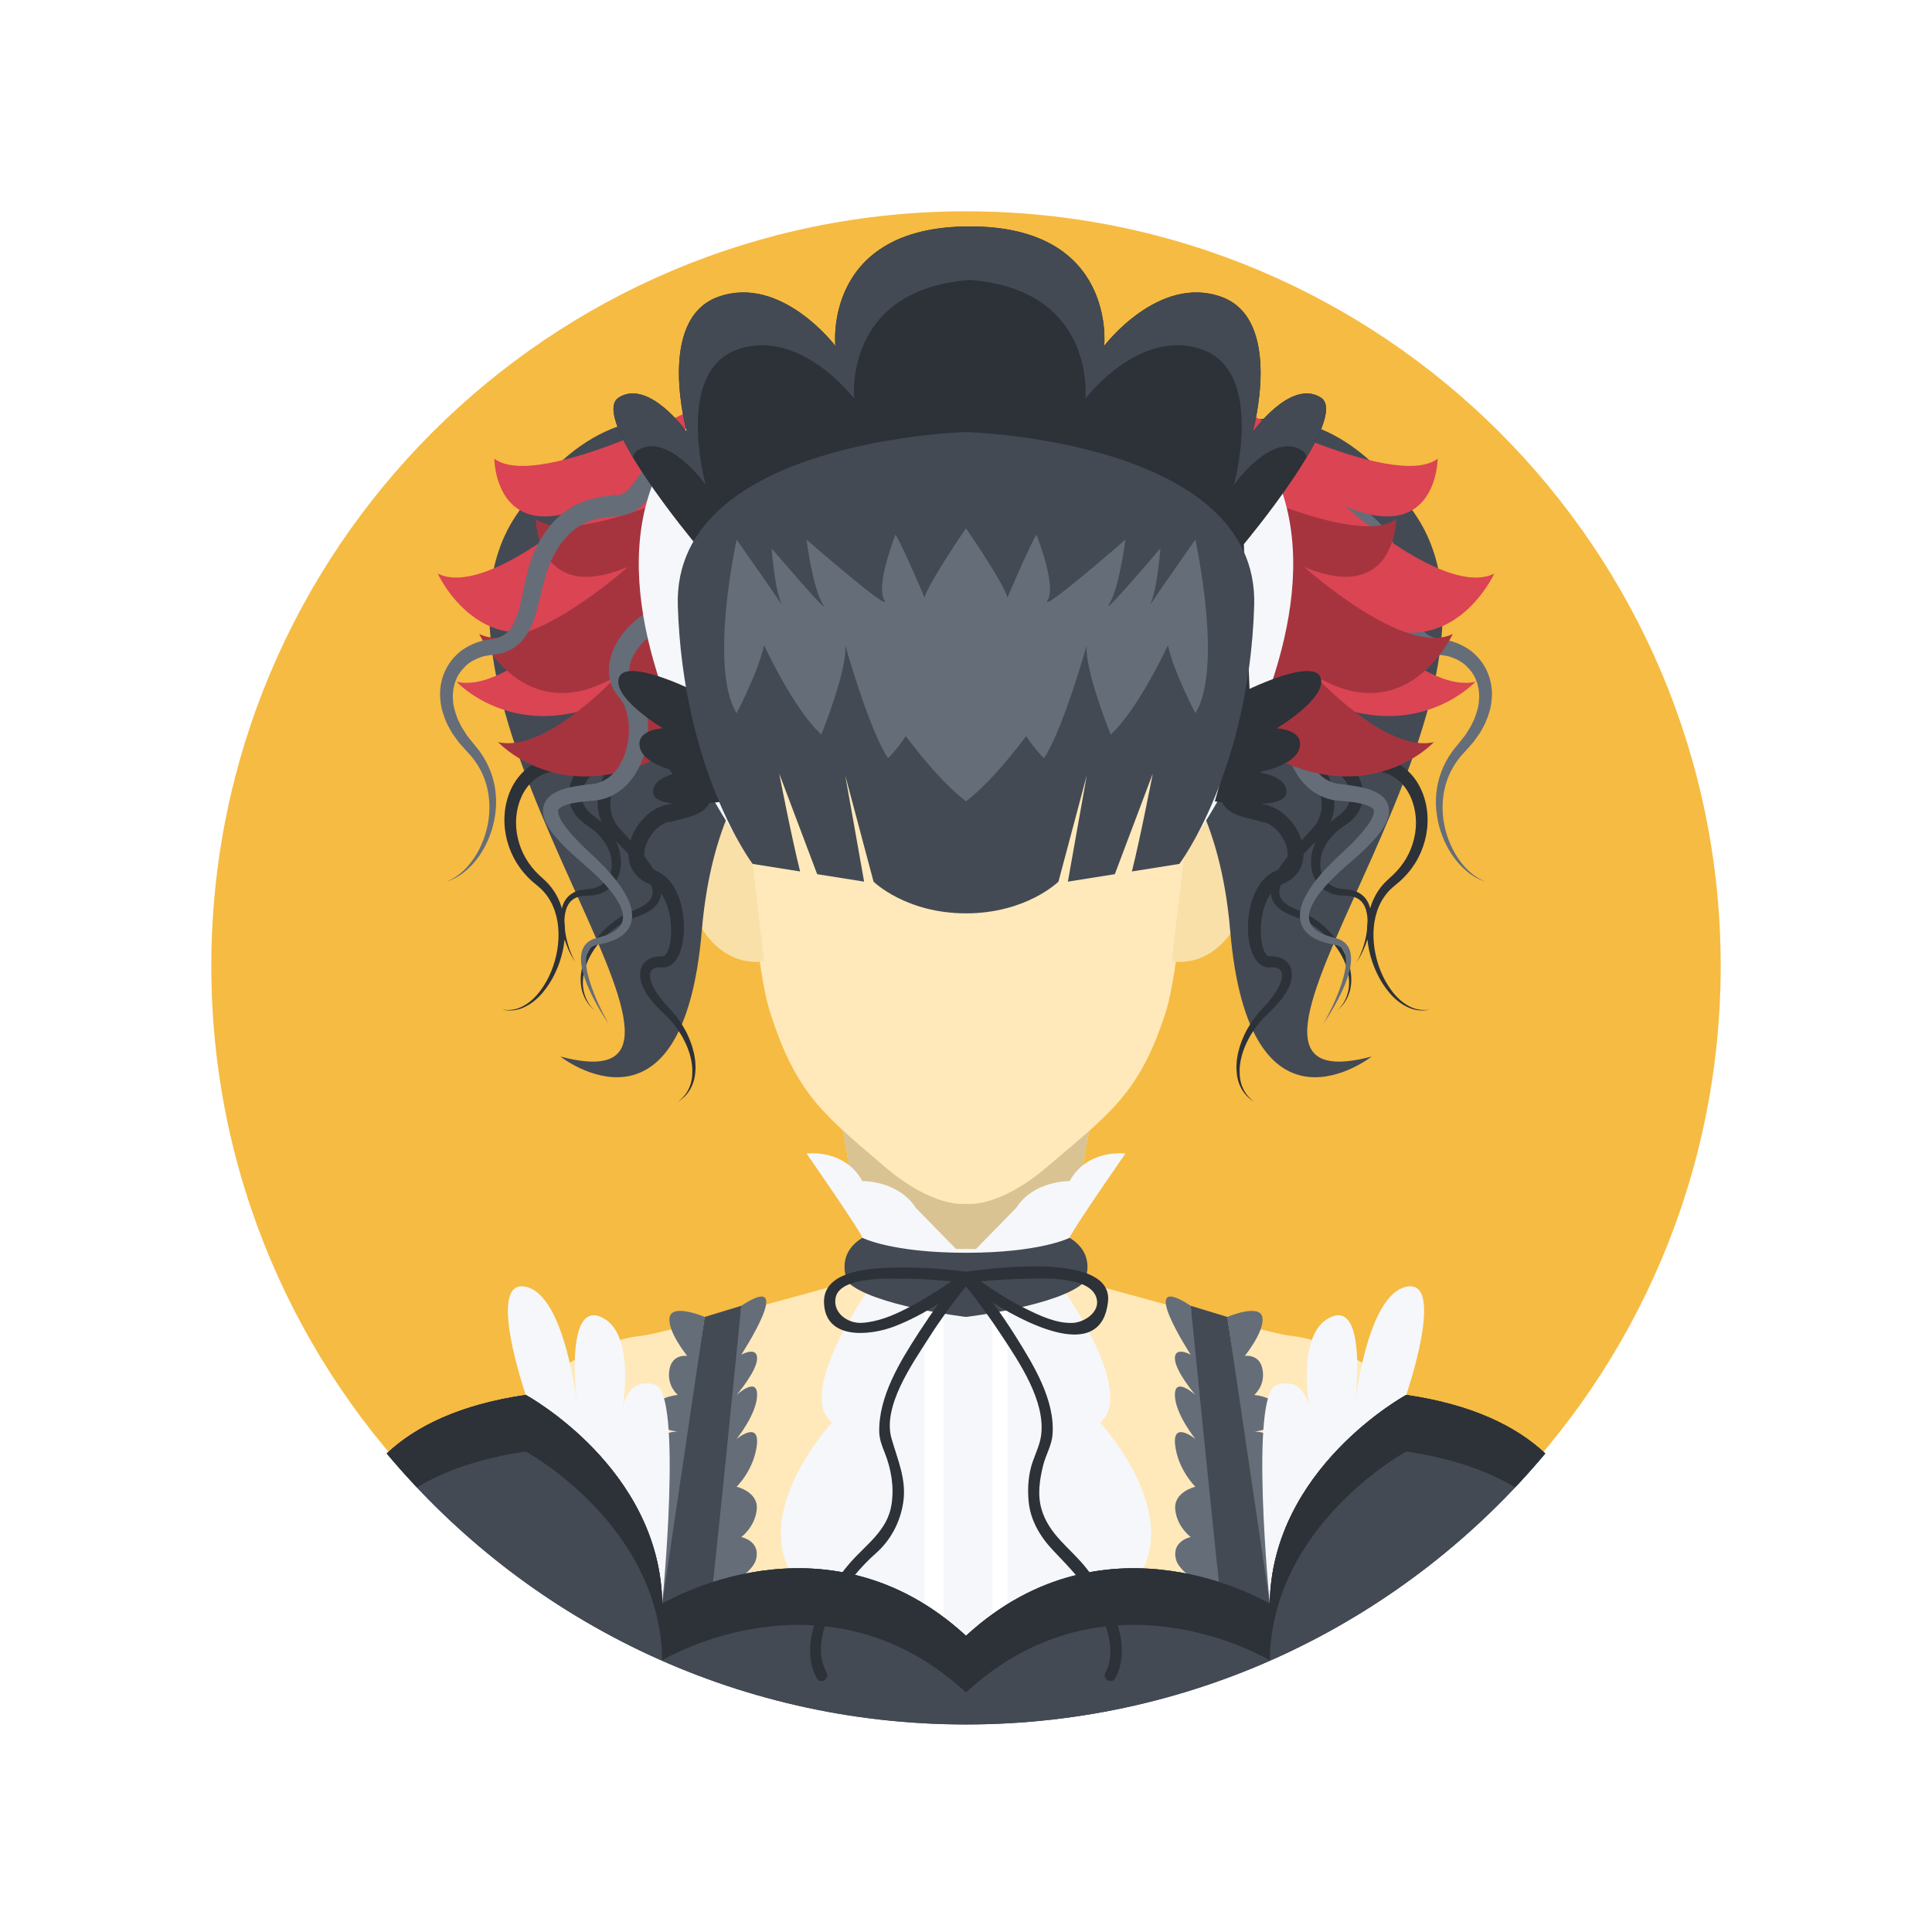 <?xml version="1.0" encoding="UTF-8" standalone="no"?>
<!-- Created with Inkscape (http://www.inkscape.org/) -->

<svg
   xmlns:dc="http://purl.org/dc/elements/1.1/"
   xmlns:cc="http://creativecommons.org/ns#"
   xmlns:rdf="http://www.w3.org/1999/02/22-rdf-syntax-ns#"
   xmlns:svg="http://www.w3.org/2000/svg"
   xmlns="http://www.w3.org/2000/svg"
   xmlns:sodipodi="http://sodipodi.sourceforge.net/DTD/sodipodi-0.dtd"
   xmlns:inkscape="http://www.inkscape.org/namespaces/inkscape"
   id="svg2"
   version="1.1"
   inkscape:version="0.48.5 r10040"
   width="640"
   height="640"
   xml:space="preserve"
   sodipodi:docname="人物.ai"><rect width="100%" height="100%" fill="#808080" stroke="none"/><defs
     id="defs6"><clipPath
       clipPathUnits="userSpaceOnUse"
       id="clipPath16"><path
         d="M 0,512 512,512 512,0 0,0 0,512 z"
         id="path18" /></clipPath><clipPath
       clipPathUnits="userSpaceOnUse"
       id="clipPath36"><path
         d="M 0,512 512,512 512,0 0,0 0,512 z"
         id="path38" /></clipPath><clipPath
       clipPathUnits="userSpaceOnUse"
       id="clipPath46"><path
         d="M 0,512 512,512 512,0 0,0 0,512 z"
         id="path48" /></clipPath></defs><sodipodi:namedview
     pagecolor="#ffffff"
     bordercolor="#666666"
     borderopacity="1"
     objecttolerance="10"
     gridtolerance="10"
     guidetolerance="10"
     inkscape:pageopacity="0"
     inkscape:pageshadow="2"
     inkscape:window-width="684"
     inkscape:window-height="480"
     id="namedview4"
     showgrid="false"
     inkscape:zoom="0.36875"
     inkscape:cx="320"
     inkscape:cy="320"
     inkscape:window-x="0"
     inkscape:window-y="25"
     inkscape:window-maximized="0"
     inkscape:current-layer="g10" /><g
     id="g10"
     inkscape:groupmode="layer"
     inkscape:label="人物"
     transform="matrix(1.25,0,0,-1.25,0,640)"><g
       id="g12"><g
         id="g14"
         clip-path="url(#clipPath16)"><path
           d="m 512,512 -512,0 0,512 512,0 0,-512 z"
           style="fill:#ffffff;fill-opacity:1;fill-rule:nonzero;stroke:none"
           id="path20" /><path
           d="m 0,512 -512,0 0,512 512,0 0,-512 z"
           style="fill:#ffffff;fill-opacity:1;fill-rule:nonzero;stroke:none"
           id="path22" /><path
           d="m 1024,512 -512,0 0,512 512,0 0,-512 z"
           style="fill:#ffffff;fill-opacity:1;fill-rule:nonzero;stroke:none"
           id="path24" /></g></g><g
       id="g26"
       transform="translate(0,512)"><path
         d="M 0,0 0,-512 0,0 z"
         style="fill:#ffffff;fill-opacity:1;fill-rule:nonzero;stroke:none"
         id="path28" /></g><path
       d="M 0,0 512,0 512,512 0,512 0,0 z"
       style="fill:#ffffff;fill-opacity:1;fill-rule:nonzero;stroke:none"
       id="path30" /><g
       id="g32"><g
         id="g34"
         clip-path="url(#clipPath36)"><path
           d="m 1024,0 -512,0 0,512 512,0 0,-512 z"
           style="fill:#ffffff;fill-opacity:1;fill-rule:nonzero;stroke:none"
           id="path40" /></g></g><g
       id="g42"><g
         id="g44"
         clip-path="url(#clipPath46)"><g
           id="g50"
           transform="translate(456,256)"><path
             d="m 0,0 c 0,-110.457 -89.543,-200 -200,-200 -110.457,0 -200,89.543 -200,200 0,110.457 89.543,200 200,200 C -89.543,200 0,110.457 0,0"
             style="fill:#f6bb42;fill-opacity:1;fill-rule:nonzero;stroke:none"
             id="path52" /></g><g
           id="g54"
           transform="translate(372.668,142.333)"><path
             d="m 0,0 c -7.354,6.355 -19.364,14.562 -30.666,15.666 -2.679,0.262 -15.099,3.464 -29.701,7.4 -0.705,0.191 -1.414,0.382 -2.129,0.576 -0.018,0.004 -0.033,0.008 -0.051,0.013 -0.878,0.238 -1.762,0.477 -2.652,0.719 -8.923,2.422 -18.324,5.02 -26.62,7.326 -0.182,0.051 -0.363,0.102 -0.542,0.152 -0.467,0.129 -0.93,0.258 -1.389,0.386 -0.219,0.061 -0.436,0.121 -0.652,0.182 -0.409,0.113 -0.811,0.226 -1.211,0.338 -0.238,0.065 -0.475,0.132 -0.709,0.197 -0.354,0.099 -0.7,0.195 -1.047,0.292 -0.697,0.194 -1.381,0.386 -2.053,0.573 -0.121,0.034 -0.246,0.07 -0.367,0.103 -0.223,0.062 -0.44,0.123 -0.66,0.184 -0.387,0.109 -0.77,0.216 -1.147,0.322 -5.434,1.52 -9.816,2.754 -12.425,3.49 -0.016,0.004 -0.03,0.008 -0.045,0.012 -0.411,0.116 -0.766,0.216 -1.084,0.306 -0.106,0.03 -0.205,0.058 -0.301,0.084 -0.315,0.09 -0.555,0.158 -0.75,0.213 -0.297,0.084 -0.467,0.132 -0.467,0.132 0,0 -0.221,-0.062 -0.602,-0.17 -0.032,-0.009 -0.054,-0.016 -0.089,-0.025 -0.079,-0.023 -0.164,-0.047 -0.256,-0.073 -0.09,-0.025 -0.173,-0.048 -0.276,-0.078 -0.134,-0.038 -0.28,-0.079 -0.435,-0.123 -0.244,-0.069 -0.516,-0.145 -0.811,-0.228 -0.129,-0.036 -0.265,-0.075 -0.404,-0.115 -0.066,-0.018 -0.131,-0.037 -0.199,-0.056 -0.414,-0.116 -0.86,-0.241 -1.346,-0.379 -0.113,-0.031 -0.232,-0.065 -0.352,-0.099 -0.008,-0.002 -0.017,-0.005 -0.027,-0.007 -0.341,-0.096 -0.699,-0.197 -1.071,-0.302 -0.142,-0.039 -0.278,-0.078 -0.423,-0.119 -0.145,-0.04 -0.293,-0.082 -0.441,-0.123 -0.043,-0.013 -0.088,-0.026 -0.133,-0.038 -0.031,-0.009 -0.063,-0.018 -0.095,-0.027 -0.29,-0.082 -0.589,-0.166 -0.893,-0.251 -0.014,-0.005 -0.03,-0.009 -0.043,-0.013 -0.045,-0.012 -0.09,-0.025 -0.136,-0.038 -0.107,-0.029 -0.208,-0.057 -0.316,-0.089 -0.175,-0.048 -0.358,-0.1 -0.539,-0.151 -0.98,-0.275 -2.027,-0.569 -3.133,-0.879 -0.164,-0.046 -0.322,-0.09 -0.488,-0.137 -0.379,-0.106 -0.77,-0.215 -1.163,-0.325 -0.079,-0.022 -0.157,-0.045 -0.236,-0.066 -0.388,-0.109 -0.78,-0.219 -1.179,-0.33 -0.227,-0.064 -0.458,-0.129 -0.689,-0.194 -0.338,-0.093 -0.676,-0.188 -1.022,-0.285 -0.193,-0.054 -0.393,-0.11 -0.59,-0.165 -0.583,-0.163 -1.174,-0.328 -1.775,-0.496 -0.381,-0.106 -0.762,-0.213 -1.15,-0.321 -0.219,-0.061 -0.441,-0.122 -0.661,-0.184 -0.414,-0.115 -0.828,-0.231 -1.248,-0.347 -0.275,-0.078 -0.55,-0.155 -0.828,-0.232 -0.392,-0.109 -0.789,-0.22 -1.188,-0.33 -0.284,-0.079 -0.568,-0.158 -0.856,-0.238 -0.272,-0.076 -0.55,-0.154 -0.825,-0.23 -0.137,-0.038 -0.274,-0.076 -0.412,-0.115 -0.037,-0.01 -0.073,-0.019 -0.109,-0.029 -0.249,-0.07 -0.495,-0.138 -0.747,-0.207 -0.321,-0.09 -0.648,-0.181 -0.973,-0.272 -0.044,-0.011 -0.088,-0.023 -0.132,-0.036 -0.271,-0.075 -0.541,-0.149 -0.812,-0.225 -0.211,-0.059 -0.424,-0.118 -0.637,-0.176 -0.529,-0.148 -1.062,-0.295 -1.598,-0.444 -0.221,-0.06 -0.442,-0.123 -0.664,-0.183 -0.469,-0.13 -0.938,-0.26 -1.41,-0.391 -0.275,-0.076 -0.551,-0.152 -0.828,-0.228 -0.539,-0.15 -1.082,-0.299 -1.625,-0.45 -0.241,-0.066 -0.483,-0.132 -0.725,-0.199 -0.125,-0.035 -0.25,-0.069 -0.376,-0.103 -0.026,-0.008 -0.053,-0.015 -0.079,-0.023 -0.474,-0.131 -0.951,-0.261 -1.428,-0.393 -0.322,-0.088 -0.646,-0.178 -0.968,-0.266 -0.428,-0.118 -0.858,-0.236 -1.286,-0.353 -0.31,-0.086 -0.621,-0.171 -0.932,-0.257 -0.439,-0.12 -0.876,-0.241 -1.314,-0.361 -0.293,-0.08 -0.583,-0.16 -0.874,-0.239 -0.651,-0.179 -1.301,-0.356 -1.95,-0.534 -0.074,-0.02 -0.146,-0.04 -0.221,-0.061 -0.729,-0.199 -1.458,-0.398 -2.185,-0.595 -0.243,-0.067 -0.485,-0.133 -0.729,-0.2 -0.478,-0.129 -0.957,-0.26 -1.433,-0.39 -0.035,-0.009 -0.069,-0.018 -0.104,-0.027 -0.274,-0.076 -0.549,-0.15 -0.822,-0.224 -0.416,-0.113 -0.831,-0.226 -1.245,-0.338 -0.31,-0.084 -0.618,-0.168 -0.927,-0.251 -0.51,-0.138 -1.015,-0.274 -1.52,-0.411 -15.167,-4.097 -28.259,-7.486 -31.019,-7.756 -11.302,-1.104 -23.313,-9.311 -30.666,-15.666 -13.235,-11.44 -10.854,-15.454 -14.641,-28.187 35.133,-30.607 81.055,-49.146 131.309,-49.146 50.254,0 96.176,18.539 131.309,49.146 C 10.854,-15.454 13.235,-11.44 0,0"
             style="fill:#ffe9ba;fill-opacity:1;fill-rule:nonzero;stroke:none"
             id="path56" /></g><g
           id="g58"
           transform="translate(196.448,165.953)"><path
             d="m 0,0 -11.781,-78.953 c 0,0 14.333,6.666 15.667,11.666 1.333,5 -3.886,6 -3.886,6 0,0 3.655,2.666 4.104,7.333 0.448,4.667 -5.34,6.001 -5.34,6.001 0,0 4.607,4.459 5.364,11.062 0.758,6.604 -5.364,1.604 -5.364,1.604 0,0 5.403,6.667 5.429,11.667 0.026,5 -5.429,0 -5.429,0 0,0 5.403,6.332 5.429,9.666 0.026,3.334 -4.193,1 -4.193,1 0,0 14.886,22.767 0,12.954"
             style="fill:#656d78;fill-opacity:1;fill-rule:nonzero;stroke:none"
             id="path60" /></g><g
           id="g62"
           transform="translate(186.75,163)"><path
             d="m 0,0 c 0,0 -8.457,3.603 -9.27,0 -0.813,-3.603 4.635,-10.334 4.635,-10.334 0,0 -3.987,0.666 -4.718,-3.667 -0.73,-4.333 2.23,-6.666 2.23,-6.666 0,0 -7.294,-0.626 -6.294,-5.146 1,-4.521 6.258,-4.521 6.258,-4.521 0,0 -9.611,-0.635 -7.434,-6.317 2.176,-5.683 5.306,-5.351 5.306,-5.351 0,0 -7.125,-0.332 -5.627,-5.999 1.497,-5.667 5.644,-7.333 5.644,-7.333 0,0 -8.813,6.667 -9.147,-3 -0.333,-9.667 7.167,-23.667 7.167,-23.667 L 0,0 z"
             style="fill:#656d78;fill-opacity:1;fill-rule:nonzero;stroke:none"
             id="path64" /></g><g
           id="g66"
           transform="translate(315.552,165.953)"><path
             d="m 0,0 11.781,-78.953 c 0,0 -14.333,6.666 -15.667,11.666 -1.333,5 3.886,6 3.886,6 0,0 -3.655,2.666 -4.104,7.333 -0.448,4.667 5.34,6.001 5.34,6.001 0,0 -4.607,4.459 -5.364,11.062 -0.758,6.604 5.364,1.604 5.364,1.604 0,0 -5.403,6.667 -5.429,11.667 -0.026,5 5.429,0 5.429,0 0,0 -5.403,6.332 -5.429,9.666 -0.026,3.334 4.193,1 4.193,1 0,0 -14.886,22.767 0,12.954"
             style="fill:#656d78;fill-opacity:1;fill-rule:nonzero;stroke:none"
             id="path68" /></g><g
           id="g70"
           transform="translate(325.25,163)"><path
             d="m 0,0 c 0,0 8.457,3.603 9.27,0 0.813,-3.603 -4.635,-10.334 -4.635,-10.334 0,0 3.987,0.666 4.718,-3.667 0.73,-4.333 -2.23,-6.666 -2.23,-6.666 0,0 7.294,-0.626 6.294,-5.146 -1,-4.521 -6.258,-4.521 -6.258,-4.521 0,0 9.611,-0.635 7.434,-6.317 -2.176,-5.683 -5.306,-5.351 -5.306,-5.351 0,0 7.125,-0.332 5.627,-5.999 -1.497,-5.667 -5.644,-7.333 -5.644,-7.333 0,0 8.813,6.667 9.147,-3 0.333,-9.667 -7.167,-23.667 -7.167,-23.667 L 0,0 z"
             style="fill:#656d78;fill-opacity:1;fill-rule:nonzero;stroke:none"
             id="path72" /></g><g
           id="g74"
           transform="translate(139.332,142.333)"><path
             d="m 0,0 c 0,0 -10.668,31 0,28.667 10.668,-2.333 13.668,-32 13.668,-32 0,0 -3.667,27.843 6,24.088 9.667,-3.755 6,-24.088 6,-24.088 0,0 1.334,8.333 8.667,6 7.333,-2.333 1.833,-58 1.833,-58 l -32.167,28 L 0,0 z"
             style="fill:#f5f7fa;fill-opacity:1;fill-rule:nonzero;stroke:none"
             id="path76" /></g><g
           id="g78"
           transform="translate(372.668,142.333)"><path
             d="m 0,0 c 0,0 10.668,31 0,28.667 -10.668,-2.333 -13.668,-32 -13.668,-32 0,0 3.667,27.843 -6,24.088 -9.667,-3.755 -6,-24.088 -6,-24.088 0,0 -1.334,8.333 -8.667,6 -7.333,-2.333 -1.833,-58 -1.833,-58 l 32.167,28 L 0,0 z"
             style="fill:#f5f7fa;fill-opacity:1;fill-rule:nonzero;stroke:none"
             id="path80" /></g><g
           id="g82"
           transform="translate(186.75,163)"><path
             d="m 0,0 -11.25,-76 c 0,0 12.716,1.91 13,2 0.284,0.09 7.948,76.953 7.948,76.953 L 0,0 z"
             style="fill:#434a54;fill-opacity:1;fill-rule:nonzero;stroke:none"
             id="path84" /></g><g
           id="g86"
           transform="translate(325.25,163)"><path
             d="m 0,0 11.25,-76 c 0,0 -12.716,1.91 -13,2 -0.284,0.09 -7.948,76.953 -7.948,76.953 L 0,0 z"
             style="fill:#434a54;fill-opacity:1;fill-rule:nonzero;stroke:none"
             id="path88" /></g><g
           id="g90"
           transform="translate(256,259)"><path
             d="m 0,0 -42.25,5.5 16.307,-88.734 c 0,0 3.666,-30.766 25.943,-30.766 22.277,0 25.943,30.766 25.943,30.766 L 42.25,5.5 0,0 z"
             style="fill:#f9e0a8;fill-opacity:1;fill-rule:nonzero;stroke:none"
             id="path92" /></g><g
           id="g94"
           transform="translate(290,249.5)"><path
             d="m 0,0 -69.525,-21.592 7.086,-38.555 c 10.66,-13.146 26.918,-25.187 50.957,-26.265 2.709,6.691 3.425,12.678 3.425,12.678 L 4.07,-7.744 C 1.686,-2.947 0,0 0,0"
             style="fill:#d9c392;fill-opacity:1;fill-rule:nonzero;stroke:none"
             id="path96" /></g><g
           id="g98"
           transform="translate(281.815,174.887)"><path
             d="M 0,0 C -0.018,-0.112 -0.039,-0.242 -0.062,-0.373 -0.039,-0.238 -0.018,-0.114 0,0"
             style="fill:#d9c392;fill-opacity:1;fill-rule:nonzero;stroke:none"
             id="path100" /></g><g
           id="g102"
           transform="translate(281.889,175.37)"><path
             d="M 0,0 C -0.014,-0.1 -0.033,-0.224 -0.055,-0.358 -0.033,-0.22 -0.015,-0.101 0,0"
             style="fill:#d9c392;fill-opacity:1;fill-rule:nonzero;stroke:none"
             id="path104" /></g><g
           id="g106"
           transform="translate(281.943,175.766)"><path
             d="M 0,0 C 0,0 -0.004,-0.034 -0.012,-0.09 -0.004,-0.035 0,0 0,0"
             style="fill:#d9c392;fill-opacity:1;fill-rule:nonzero;stroke:none"
             id="path108" /></g><g
           id="g110"
           transform="translate(281.93,175.66)"><path
             d="M 0,0 C -0.008,-0.059 -0.02,-0.145 -0.035,-0.252 -0.02,-0.145 -0.008,-0.058 0,0"
             style="fill:#d9c392;fill-opacity:1;fill-rule:nonzero;stroke:none"
             id="path112" /></g><g
           id="g114"
           transform="translate(291.525,134.999)"><path
             d="m 0,0 c 9.525,7.667 -9.025,34.249 -9.025,34.249 l -0.5,11.752 -0.098,0 1.556,2.964 c 0.253,1.422 14.792,22.33 14.792,22.33 0,0 -10.001,1.373 -14.792,-7.294 0,0 -9.459,0.204 -14.125,-7.064 l -10.698,-10.936 -5.271,0 -10.697,10.936 c -4.667,7.268 -14.125,7.064 -14.125,7.064 -4.792,8.667 -14.792,7.294 -14.792,7.294 0,0 14.538,-20.908 14.792,-22.33 l 1.555,-2.964 -0.097,0 -0.5,-11.752 c 0,0 -18.551,-26.582 -9.026,-34.249 0,0 -25.308,-27.333 -6.724,-45 6.035,-5.737 11.551,-7.113 16.25,-6.358 l 0,-15.641 52,0 0,15.641 C -4.827,-52.113 0.689,-50.737 6.725,-45 25.308,-27.333 0,0 0,0"
             style="fill:#f5f7fa;fill-opacity:1;fill-rule:nonzero;stroke:none"
             id="path116" /></g><path
           d="m 245,71 5,0 0,100 -5,0 0,-100 z"
           style="fill:#ffffff;fill-opacity:1;fill-rule:nonzero;stroke:none"
           id="path118" /><path
           d="m 263,71 4,0 0,100 -4,0 0,-100 z"
           style="fill:#ffffff;fill-opacity:1;fill-rule:nonzero;stroke:none"
           id="path120" /><g
           id="g122"
           transform="translate(283.458,183.964)"><path
             d="m 0,0 c 0,0 -7.708,-3.964 -27.458,-3.964 -19.75,0 -27.458,3.964 -27.458,3.964 -7.458,-4.536 -3.88,-11.731 -3.88,-11.731 6.412,-6.268 31.338,-9.233 31.338,-9.233 0,0 24.926,2.965 31.338,9.233 0,0 3.578,7.195 -3.88,11.731"
             style="fill:#434a54;fill-opacity:1;fill-rule:nonzero;stroke:none"
             id="path124" /></g><g
           id="g126"
           transform="translate(372.668,142.333)"><path
             d="m 0,0 c 0,0 -35.668,-19.333 -36.168,-55.333 0,0 -43,26 -80.5,-8.5 -37.5,34.5 -80.5,8.5 -80.5,8.5 -0.5,36 -36.168,55.333 -36.168,55.333 -17.277,-2.535 -29.029,-8.188 -36.848,-15.515 36.688,-43.89 91.837,-71.818 153.516,-71.818 61.679,0 116.828,27.928 153.516,71.818 C 29.029,-8.188 17.277,-2.535 0,0"
             style="fill:#434a54;fill-opacity:1;fill-rule:nonzero;stroke:none"
             id="path128" /></g><g
           id="g130"
           transform="translate(372.668,142.333)"><path
             d="m 0,0 c 0,0 -35.668,-19.333 -36.168,-55.333 0,0 -43,26 -80.5,-8.5 -37.5,34.5 -80.5,8.5 -80.5,8.5 -0.5,36 -36.168,55.333 -36.168,55.333 -17.277,-2.535 -29.029,-8.188 -36.848,-15.515 36.688,-43.89 91.837,-71.818 153.516,-71.818 61.679,0 116.828,27.928 153.516,71.818 C 29.029,-8.188 17.277,-2.535 0,0"
             style="fill:#434a54;fill-opacity:1;fill-rule:nonzero;stroke:none"
             id="path132" /></g><g
           id="g134"
           transform="translate(139.332,127.333)"><path
             d="m 0,0 c 0,0 35.668,-19.333 36.168,-55.333 0,0 43,26 80.5,-8.5 37.5,34.5 80.5,8.5 80.5,8.5 0.5,36 36.168,55.333 36.168,55.333 12.177,-1.787 21.6,-5.128 28.845,-9.507 2.753,2.919 5.428,5.912 8.003,8.992 -7.819,7.327 -19.571,12.98 -36.848,15.515 0,0 -35.668,-19.333 -36.168,-55.333 0,0 -43,26 -80.5,-8.5 -37.5,34.5 -80.5,8.5 -80.5,8.5 C 35.668,-4.333 0,15 0,15 -17.277,12.465 -29.029,6.812 -36.848,-0.515 c 2.575,-3.08 5.25,-6.073 8.003,-8.992 C -21.6,-5.128 -12.177,-1.787 0,0"
             style="fill:#2d3138;fill-opacity:1;fill-rule:nonzero;stroke:none"
             id="path136" /></g><g
           id="g138"
           transform="translate(228.364,161.428)"><path
             d="m 0,0 c -3.667,-0.211 -7.762,2.635 -6.902,6.736 1.213,5.788 15.161,4.979 19.24,4.941 3.528,-0.032 7.781,-0.297 11.408,-0.66 C 20.065,8.401 15.787,5.786 11.791,3.74 8.143,1.874 4.133,0.236 0,0 M 62.174,6.736 C 63.406,3.006 59.11,0.176 56.017,-0.002 51.723,-0.25 47.218,1.896 43.481,3.74 39.47,5.721 35.19,8.38 31.52,11.01 c 3.628,0.355 7.88,0.605 11.414,0.667 4.625,0.081 17.32,0.869 19.24,-4.941 m -2.876,-71.468 c -4.228,5.214 -9.704,8.625 -11.666,15.416 -1.099,3.806 -0.476,7.892 0.473,11.644 0.689,2.725 2.245,5.215 2.464,8.05 0.714,9.205 -5.097,18.566 -9.771,26.034 -1.905,3.043 -3.935,6.031 -6.062,8.947 11.379,-7.071 28.867,-14.932 30.532,0.231 1.411,12.865 -29.134,9.119 -37.33,8.007 -0.101,0.02 -0.202,0.024 -0.302,0.016 -0.105,0.008 -0.211,0.002 -0.317,-0.021 C 20.647,14.475 13.864,14.87 7.142,14.603 1.419,14.374 -10.074,13.576 -9.996,5.59 -9.896,-4.685 2.225,-3.418 8.637,-0.951 12.701,0.611 16.619,2.707 20.356,5.079 18.518,2.534 16.749,-0.061 15.047,-2.688 10.161,-10.232 4.454,-19.55 4.644,-28.874 c 0.041,-1.989 0.739,-3.747 1.465,-5.571 1.72,-4.32 2.504,-9.033 1.799,-13.647 -1.082,-7.085 -6.861,-10.685 -11.168,-15.695 -6.299,-7.325 -13.903,-20.729 -8.65,-30.398 0.924,-1.7 3.514,-0.186 2.591,1.514 -5.579,10.27 5.692,25.14 12.999,31.545 3.996,3.503 6.517,8.28 7.314,13.499 0.933,6.106 -1.459,11.28 -3.097,16.981 -2.439,8.49 5.473,19.746 9.74,26.443 3.055,4.797 6.405,9.459 9.998,13.879 3.368,-4.155 6.488,-8.528 9.425,-12.991 4.758,-7.233 11.744,-17.493 10.461,-26.632 -0.404,-2.878 -1.983,-5.642 -2.7,-8.475 -0.726,-2.871 -0.856,-5.871 -0.597,-8.806 0.444,-5.03 3.039,-9.409 6.44,-13.007 4.27,-4.52 8.194,-8.383 11.228,-13.955 2.835,-5.206 5.787,-12.796 2.698,-18.481 -0.923,-1.7 1.667,-3.214 2.591,-1.514 5.09,9.37 -1.965,22.154 -7.883,29.453"
             style="fill:#2d3138;fill-opacity:1;fill-rule:nonzero;stroke:none"
             id="path140" /></g><g
           id="g142"
           transform="translate(256,358)"><path
             d="m 0,0 -63,0 c 0,0 4.785,-94.465 11,-114 7,-22.001 14.237,-27.287 30.226,-41 C -8.366,-166.5 0,-165 0,-165 c 0,0 8.366,-1.5 21.774,10 C 37.763,-141.287 46,-136.001 53,-114 59.215,-94.465 63,0 63,0 L 0,0 z"
             style="fill:#ffe9ba;fill-opacity:1;fill-rule:nonzero;stroke:none"
             id="path144" /></g><g
           id="g146"
           transform="translate(197.75,297.5)"><path
             d="m 0,0 c 0,0 -22.743,10.911 -17.273,-16.638 5.467,-27.55 22.017,-23.583 22.017,-23.583 L 0,0 z"
             style="fill:#f9e0a8;fill-opacity:1;fill-rule:nonzero;stroke:none"
             id="path148" /></g><g
           id="g150"
           transform="translate(315.25,297.5)"><path
             d="M 0,0 C 0,0 22.743,10.911 17.273,-16.638 11.806,-44.188 -4.744,-40.221 -4.744,-40.221 L 0,0 z"
             style="fill:#f9e0a8;fill-opacity:1;fill-rule:nonzero;stroke:none"
             id="path152" /></g><g
           id="g154"
           transform="translate(208.475,387)"><path
             d="m 0,0 c 0,0 -38.975,38.5 -71.975,-12 -33,-50.5 67.5,-157.5 12,-143 0,0 32.5,-25.5 37.5,33.5 5,59 43.5,64 43.5,64 L 0,0 z"
             style="fill:#434a54;fill-opacity:1;fill-rule:nonzero;stroke:none"
             id="path156" /></g><g
           id="g158"
           transform="translate(192.621,326.467)"><path
             d="m 0,0 c -0.131,-1.46 -0.406,-2.926 -0.862,-3.83 -0.23,-0.441 -0.438,-0.597 -0.492,-0.62 -0.032,0.008 -0.05,0 -0.073,-0.025 -0.048,0.011 -0.09,0.007 -0.135,-0.013 l -0.675,-0.021 -0.759,-0.053 c -1.93,-0.191 -3.723,-0.633 -5.475,-1.326 -0.156,-0.062 -0.309,-0.136 -0.465,-0.203 0.041,0.036 0.086,0.068 0.127,0.105 1.48,1.345 2.772,3.066 3.496,5.064 0.769,1.984 0.885,4.139 0.655,6.123 -0.238,1.998 -0.836,3.857 -1.58,5.589 -0.026,0.06 -0.054,0.116 -0.08,0.176 0.156,0.038 0.312,0.077 0.468,0.112 1.675,0.373 3.442,0.647 5.18,0.829 C -0.309,9.492 -0.05,7.019 0.061,4.612 0.125,3.045 0.125,1.485 0,0 m -9.708,-24.125 c 0.419,-0.477 0.722,-0.995 0.778,-1.201 0.006,-0.02 0.004,-0.013 0.007,-0.023 -0.003,-0.002 -10e-4,-0.001 -0.003,-0.004 -0.173,-0.192 -0.692,-0.527 -1.309,-0.778 -0.618,-0.264 -1.327,-0.496 -2.062,-0.706 -0.737,-0.21 -1.506,-0.4 -2.289,-0.584 l -1.186,-0.272 -0.299,-0.068 -0.397,-0.103 c -0.199,-0.056 -0.374,-0.095 -0.684,-0.209 -2.126,-0.743 -3.644,-1.941 -4.994,-3.348 -1.322,-1.406 -2.344,-3.041 -3.067,-4.838 -0.117,-0.305 -0.222,-0.62 -0.32,-0.937 -0.065,0.071 -0.128,0.144 -0.193,0.216 l -1.751,1.923 -0.875,0.958 c -0.296,0.322 -0.488,0.591 -0.741,0.885 -0.898,1.191 -1.449,2.569 -1.682,4.022 -0.224,1.46 -0.08,2.993 0.262,4.502 0.612,2.5 1.821,4.919 3.37,7.09 0.264,-0.041 0.546,-0.076 0.777,-0.093 0.846,-0.053 1.694,0.005 2.505,0.171 3.278,0.699 5.766,2.779 7.593,5.089 0.75,0.958 1.397,1.986 1.946,3.063 0.207,0.087 0.415,0.167 0.621,0.259 0.028,0.012 0.055,0.028 0.084,0.041 -0.696,-0.673 -1.355,-1.467 -1.859,-2.452 -0.545,-1.056 -0.869,-2.374 -0.763,-3.664 0.1,-1.286 0.559,-2.459 1.14,-3.39 0.585,-0.937 1.266,-1.716 1.975,-2.391 1.499,-1.34 2.548,-2.1 3.416,-3.158 m -21.346,-22.273 c -0.425,-1.043 -1.209,-1.858 -2.098,-2.54 l -0.75,-0.404 c -0.126,-0.064 -0.248,-0.149 -0.377,-0.198 l -0.394,-0.121 -0.788,-0.263 c -0.309,-0.055 -0.645,-0.086 -0.966,-0.129 l -0.921,-0.111 c -0.355,-0.035 -0.708,-0.044 -1.064,-0.122 -0.71,-0.095 -1.414,-0.347 -2.084,-0.653 -0.66,-0.344 -1.267,-0.797 -1.769,-1.348 -0.493,-0.559 -0.859,-1.201 -1.13,-1.863 -0.136,-0.346 -0.243,-0.697 -0.329,-1.049 -0.124,0.42 -0.252,0.838 -0.406,1.252 -0.755,2.013 -1.905,3.912 -3.406,5.501 -0.374,0.396 -0.787,0.755 -1.182,1.133 l -1.1,1.01 c -0.366,0.343 -0.651,0.678 -0.983,1.011 -0.319,0.339 -0.615,0.725 -0.924,1.083 -2.388,2.971 -3.804,6.647 -4.091,10.383 -0.284,3.723 0.616,7.555 2.691,10.472 1.045,1.436 2.353,2.664 3.895,3.418 0.751,0.417 1.583,0.651 2.41,0.867 0.428,0.051 0.841,0.173 1.279,0.181 l 1.516,0.12 1.514,0.137 c 0.53,0.069 1.16,0.239 1.736,0.365 l 0.88,0.213 c 0.28,0.095 0.546,0.213 0.82,0.32 0.088,0.039 0.179,0.072 0.269,0.108 -0.347,-0.396 -0.679,-0.804 -0.979,-1.24 -0.854,-1.245 -1.543,-2.645 -1.868,-4.195 -0.339,-1.534 -0.323,-3.221 0.21,-4.761 0.506,-1.545 1.443,-2.891 2.547,-3.928 0.289,-0.265 0.602,-0.519 0.905,-0.772 0.288,-0.221 0.542,-0.383 0.815,-0.579 l 1.534,-1.095 c 1.893,-1.469 3.463,-3.354 4.385,-5.52 0.866,-2.154 1.1,-4.628 0.203,-6.683 m -2.945,16.65 c 0.177,-0.918 0.468,-1.819 0.849,-2.68 -0.2,0.185 -0.399,0.369 -0.605,0.545 l -1.604,1.263 c -0.251,0.196 -0.538,0.403 -0.76,0.593 l -0.559,0.533 c -0.764,0.791 -1.306,1.699 -1.572,2.658 -0.555,1.91 0.08,4.103 1.412,5.867 1.307,1.772 3.28,3.163 5.298,3.676 0.101,0.025 0.202,0.039 0.303,0.061 -1.19,-2.071 -2.115,-4.309 -2.642,-6.713 -0.38,-1.867 -0.486,-3.847 -0.12,-5.803 m -2.122,34.107 -1.309,1.118 -1.133,0.946 c -0.499,0.503 -1.093,1.118 -1.556,1.836 -0.47,0.706 -0.89,1.46 -1.212,2.275 -1.339,3.236 -1.551,7.079 -0.813,10.583 0.372,1.755 1.016,3.426 1.905,4.828 0.903,1.377 2.049,2.469 3.332,2.89 0.156,0.071 0.321,0.108 0.486,0.143 0.164,0.039 0.325,0.089 0.498,0.093 0.261,0.036 0.899,0.087 1.369,0.116 0.498,0.033 1.002,0.066 1.598,0.151 0.571,0.073 1.144,0.135 1.706,0.265 0.563,0.109 1.127,0.223 1.704,0.415 0.287,0.088 0.573,0.164 0.859,0.268 l 0.858,0.357 c 0.577,0.211 1.115,0.578 1.666,0.877 0.508,0.364 1.052,0.716 1.501,1.137 1.87,1.666 3.097,3.587 4.183,5.394 1.077,1.824 2.033,3.621 3.001,5.4 l 0.723,1.327 0.312,0.569 0.394,0.65 c 0.142,0.253 0.237,0.344 0.342,0.487 0.111,0.135 0.182,0.276 0.324,0.412 l 0.376,0.42 0.403,0.36 c 1.09,0.908 2.379,1.297 3.926,1.236 1.972,-0.085 4.155,-0.915 6.192,-2.063 -0.332,-0.188 -0.663,-0.377 -0.997,-0.575 -1.57,-0.932 -3.091,-1.961 -4.543,-3.109 -2.883,-2.294 -5.604,-5.068 -7.361,-8.673 -0.869,-1.792 -1.451,-3.792 -1.597,-5.84 -0.158,-2.048 0.145,-4.103 0.734,-6.002 0.583,-1.916 1.53,-3.61 2.527,-5.229 l 0.815,-1.153 0.766,-1.063 0.77,-1.044 c 0.115,-0.157 0.216,-0.308 0.316,-0.458 -0.667,-0.333 -1.33,-0.719 -1.984,-1.193 -0.66,-0.483 -1.309,-1.052 -1.888,-1.776 -0.565,-0.725 -1.083,-1.595 -1.327,-2.59 -0.159,-0.488 -0.186,-0.993 -0.233,-1.494 0.004,-0.497 0.016,-0.963 0.107,-1.469 0.051,-0.255 0.11,-0.509 0.173,-0.761 0.03,-0.114 0.068,-0.277 0.096,-0.35 l 0.086,-0.23 0.38,-0.996 c 0.825,-1.972 1.015,-4.23 0.63,-6.446 -0.159,-0.933 -0.438,-1.852 -0.786,-2.746 -0.7,-0.244 -1.413,-0.461 -2.13,-0.643 l -0.247,-0.065 -0.155,-0.047 -0.311,-0.094 c -0.09,-0.024 -0.217,-0.069 -0.369,-0.129 l -0.421,-0.168 c -0.301,-0.115 -0.502,-0.232 -0.739,-0.349 -0.235,-0.114 -0.455,-0.238 -0.666,-0.369 -0.868,-0.508 -1.64,-1.085 -2.365,-1.698 -1.211,-1.017 -2.28,-2.139 -3.259,-3.328 -1.413,0.197 -2.824,0.057 -4.104,-0.317 -0.411,-0.116 -0.806,-0.258 -1.193,-0.416 0.515,0.641 0.97,1.331 1.339,2.066 1.109,2.2 1.462,4.723 1.154,7.098 -0.112,0.586 -0.166,1.194 -0.342,1.76 l -0.556,1.693 c -0.5,1.065 -1,2.139 -1.705,3.071 l -0.497,0.721 c -0.18,0.227 -0.38,0.435 -0.571,0.654 -0.393,0.422 -0.76,0.879 -1.182,1.267 m 27.094,0.296 c 0.433,-2.889 -0.488,-5.536 -2.65,-7.517 -0.251,-0.236 -0.517,-0.459 -0.792,-0.676 0.381,2.671 0.152,5.501 -0.874,8.106 l -0.103,0.272 -0.027,0.067 -0.012,0.034 c -0.017,0.041 0.095,-0.242 0.043,-0.108 l -0.04,0.116 -0.163,0.463 -0.081,0.232 c -0.029,0.081 -0.009,0.083 -0.018,0.127 -0.004,0.068 -0.014,0.133 -0.03,0.2 -0.023,0.134 -0.016,0.33 -0.024,0.482 0.038,0.148 0.018,0.305 0.087,0.438 0.131,0.546 0.662,1.16 1.467,1.733 0.484,0.342 1.04,0.646 1.636,0.923 0.774,-1.611 1.35,-3.265 1.581,-4.892 M 3.779,14.998 3.389,17.117 1.262,16.976 c -2.821,-0.188 -5.457,-0.562 -8.186,-1.18 -0.583,-0.135 -1.166,-0.29 -1.749,-0.454 -0.075,0.117 -0.145,0.234 -0.221,0.351 -0.252,0.384 -0.511,0.803 -0.762,1.157 l -0.753,1.056 -0.402,0.565 -0.333,0.488 -0.669,0.975 c -0.786,1.336 -1.522,2.698 -1.918,4.113 -0.839,2.817 -0.64,5.701 0.679,8.336 1.29,2.642 3.514,4.974 6.037,6.949 1.266,0.991 2.622,1.898 4.03,2.726 1.387,0.815 2.913,1.609 4.294,2.193 l 3.779,1.599 -3.117,2.564 c -0.95,0.781 -1.794,1.366 -2.739,1.975 -0.929,0.593 -1.894,1.14 -2.907,1.629 -2.021,0.964 -4.253,1.748 -6.775,1.88 -1.254,0.063 -2.583,-0.068 -3.864,-0.479 -1.283,-0.403 -2.489,-1.088 -3.494,-1.936 l -0.724,-0.66 -0.639,-0.712 c -0.216,-0.224 -0.409,-0.521 -0.608,-0.787 -0.192,-0.267 -0.415,-0.572 -0.517,-0.764 l -0.391,-0.653 -0.148,-0.259 -0.091,-0.168 -0.181,-0.336 -0.724,-1.347 c -0.96,-1.786 -1.901,-3.573 -2.877,-5.243 -0.976,-1.668 -2.004,-3.186 -3.172,-4.225 -1.141,-1.057 -2.576,-1.608 -4.312,-1.968 -0.426,-0.105 -0.863,-0.149 -1.296,-0.209 -0.406,-0.069 -0.914,-0.107 -1.427,-0.143 -0.541,-0.04 -0.914,-0.063 -1.659,-0.155 -0.335,-0.027 -0.663,-0.11 -0.992,-0.191 -0.33,-0.076 -0.656,-0.163 -0.968,-0.292 -2.591,-0.911 -4.462,-2.863 -5.746,-4.857 -1.262,-2.042 -2.026,-4.237 -2.465,-6.452 -0.84,-4.421 -0.547,-9.034 1.264,-13.29 0.444,-1.062 1.023,-2.085 1.693,-3.051 0.664,-0.972 1.466,-1.842 2.443,-2.725 l 2.236,-1.82 c 0.328,-0.29 0.595,-0.633 0.901,-0.944 0.145,-0.16 0.304,-0.312 0.442,-0.478 l 0.367,-0.529 c 2.099,-2.734 2.665,-6.456 1.32,-9.34 -0.679,-1.428 -1.786,-2.677 -3.27,-3.477 -0.345,-0.232 -0.772,-0.35 -1.152,-0.539 -0.196,-0.083 -0.39,-0.182 -0.586,-0.256 l -0.596,-0.152 c -0.412,-0.096 -0.753,-0.238 -1.224,-0.316 l -1.51,-0.175 -0.644,-0.077 -0.867,-0.083 c -0.578,-0.036 -1.148,-0.197 -1.72,-0.295 -1.125,-0.311 -2.248,-0.681 -3.265,-1.268 -2.076,-1.096 -3.769,-2.777 -5.046,-4.644 -2.517,-3.808 -3.332,-8.393 -2.862,-12.71 0.488,-4.332 2.288,-8.486 5.103,-11.745 0.365,-0.396 0.704,-0.804 1.093,-1.19 0.393,-0.374 0.794,-0.788 1.186,-1.119 l 1.187,-0.992 c 0.348,-0.31 0.719,-0.599 1.055,-0.923 1.346,-1.301 2.416,-2.888 3.165,-4.636 1.511,-3.512 1.733,-7.567 1.106,-11.442 -0.64,-3.882 -2.121,-7.697 -4.51,-10.876 -1.186,-1.588 -2.638,-3.006 -4.383,-3.97 -1.723,-1.006 -3.803,-1.365 -5.802,-0.967 1.951,-0.532 4.138,-0.319 5.985,0.606 1.875,0.881 3.491,2.251 4.827,3.826 2.666,3.172 4.429,7.044 5.333,11.103 0.215,0.989 0.373,1.996 0.472,3.014 0.679,-2.117 1.589,-4.151 2.834,-5.968 -1.294,2.279 -2.096,4.797 -2.563,7.332 -0.066,0.398 -0.121,0.802 -0.169,1.206 -0.009,0.772 -0.046,1.543 -0.136,2.313 0.014,1.373 0.222,2.709 0.776,3.89 0.263,0.531 0.59,1.016 0.994,1.414 0.414,0.388 0.89,0.693 1.408,0.92 0.537,0.192 1.087,0.361 1.681,0.404 0.288,0.05 0.594,0.036 0.89,0.05 0.435,0.014 0.684,0.042 1.034,0.062 0.329,0.025 0.649,0.035 0.985,0.072 l 1.102,0.266 0.552,0.144 c 0.178,0.057 0.338,0.147 0.508,0.221 l 1.005,0.475 c 1.243,0.811 2.375,1.894 3.037,3.261 1.372,2.71 1.222,5.889 0.26,8.585 -0.184,0.498 -0.402,0.977 -0.637,1.448 l 1.604,-1.639 c 0.59,-0.607 1.177,-1.216 1.754,-1.829 0.006,-0.465 0.04,-0.937 0.116,-1.413 0.167,-1.053 0.541,-2.118 1.133,-3.058 0.586,-0.944 1.375,-1.742 2.235,-2.353 0.427,-0.323 0.883,-0.557 1.334,-0.803 l 1.186,-0.522 c 0.007,-0.003 0.011,-0.005 0.018,-0.008 0.241,-0.626 0.398,-1.249 0.41,-1.851 0.057,-1.327 -0.73,-2.51 -2.029,-3.389 -1.243,-0.931 -2.848,-1.398 -4.496,-2.201 -3.263,-1.58 -6.071,-3.903 -8.28,-6.693 -2.186,-2.784 -3.825,-6.091 -4.21,-9.636 -0.166,-1.761 -0.022,-3.574 0.602,-5.225 0.581,-1.668 1.662,-3.11 2.945,-4.261 -1.205,1.236 -2.163,2.724 -2.615,4.369 -0.494,1.632 -0.511,3.366 -0.243,5.024 0.58,3.336 2.292,6.391 4.509,8.906 2.233,2.508 5.005,4.552 8.034,5.86 1.478,0.656 3.287,1.083 4.899,2.153 0.806,0.508 1.594,1.159 2.194,2.038 0.523,0.748 0.848,1.671 0.94,2.591 1.239,-1.745 2.009,-4.079 2.382,-6.401 0.247,-1.502 0.31,-3.042 0.247,-4.556 -0.082,-1.501 -0.333,-3.02 -0.859,-4.248 -0.26,-0.595 -0.617,-1.108 -0.912,-1.3 -0.149,-0.072 -0.25,-0.161 -0.397,-0.144 -0.357,-0.026 -0.787,-0.008 -1.223,-0.032 -1.143,-0.107 -2.178,-0.409 -3.136,-1.126 -0.972,-0.723 -1.522,-1.939 -1.637,-3.008 -0.226,-2.213 0.639,-3.948 1.522,-5.471 0.924,-1.525 2.067,-2.816 3.237,-4.057 l 1.782,-1.737 c 0.595,-0.579 1.18,-1.157 1.661,-1.751 1.048,-1.154 1.942,-2.511 2.781,-3.861 0.764,-1.397 1.504,-2.832 1.961,-4.366 0.289,-0.752 0.412,-1.542 0.613,-2.32 0.091,-0.791 0.255,-1.584 0.234,-2.383 0.051,-1.592 -0.145,-3.227 -0.811,-4.698 -0.637,-1.478 -1.692,-2.778 -3.036,-3.745 1.417,0.846 2.619,2.076 3.414,3.563 0.824,1.478 1.196,3.183 1.264,4.869 0.08,0.85 -0.029,1.691 -0.07,2.541 -0.15,0.83 -0.227,1.684 -0.472,2.495 -0.372,1.66 -1.04,3.227 -1.75,4.769 -0.796,1.504 -1.648,2.959 -2.734,4.317 -0.523,0.715 -1.076,1.325 -1.628,1.93 l -1.655,1.812 c -1.018,1.214 -1.995,2.468 -2.703,3.813 -0.693,1.316 -1.201,2.801 -0.986,3.903 0.102,0.539 0.307,0.937 0.692,1.189 0.381,0.26 0.982,0.403 1.475,0.445 0.385,0.006 0.781,-0.033 1.246,-0.025 0.686,-0.034 1.376,0.224 1.939,0.541 1.112,0.696 1.678,1.637 2.133,2.507 0.851,1.775 1.185,3.552 1.375,5.322 0.165,1.771 0.144,3.542 -0.084,5.301 -0.232,1.757 -0.611,3.513 -1.293,5.22 -0.676,1.699 -1.617,3.39 -3.069,4.798 -0.346,0.366 -0.757,0.663 -1.176,0.989 -0.477,0.315 -1.017,0.646 -1.334,0.779 l -0.959,0.459 c -0.763,1.227 -1.606,2.364 -2.482,3.455 -0.245,2.316 1.007,5.13 2.882,7.03 0.476,0.485 0.992,0.921 1.533,1.284 0.272,0.179 0.548,0.339 0.828,0.479 0.279,0.133 0.582,0.262 0.78,0.325 0.074,0.039 0.3,0.092 0.499,0.142 l 0.15,-0.113 0.048,-0.139 0.004,0 0.304,0.214 1.227,0.331 c 0.824,0.178 1.658,0.402 2.51,0.626 0.851,0.227 1.718,0.503 2.625,0.866 0.898,0.375 1.872,0.823 2.878,1.79 0.493,0.487 0.989,1.214 1.224,2.07 0.241,0.852 0.191,1.752 0.005,2.445 -0.391,1.387 -1.051,2.258 -1.67,3.046 -1.215,1.513 -2.841,2.727 -3.776,3.597 -0.966,0.921 -1.59,1.944 -1.603,2.648 -0.022,0.358 0.056,0.699 0.263,1.104 0.206,0.4 0.555,0.834 1.003,1.241 0.896,0.823 2.142,1.52 3.459,2.026 1.312,0.516 2.753,0.849 4.1,0.971 l 0.474,0.034 0.559,0.015 c 0.364,0.019 0.732,0.055 1.093,0.106 0.371,0.093 0.746,0.212 1.105,0.348 1.469,0.654 2.368,1.843 2.897,2.849 1.018,2.062 1.247,3.918 1.421,5.723 0.138,1.798 0.121,3.539 0.04,5.261 -0.187,3.449 -0.605,6.755 -1.232,10.154"
             style="fill:#2d3138;fill-opacity:1;fill-rule:nonzero;stroke:none"
             id="path160" /></g><g
           id="g162"
           transform="translate(189.212,406.333)"><path
             d="m 0,0 c 0,0 -46.545,-24.768 -58.212,-15.884 0,0 0.126,-22.909 24.397,-12.679 0,0 -26.73,-24.105 -39.397,-17.771 0,0 11.879,-26 36.606,-11 0,0 -18.939,-20.666 -31.606,-17.666 0,0 26.064,-28.333 66.865,15 C 39.455,-16.667 0,0 0,0"
             style="fill:#da4453;fill-opacity:1;fill-rule:nonzero;stroke:none"
             id="path164" /></g><g
           id="g166"
           transform="translate(200.212,390.333)"><path
             d="m 0,0 c 0,0 -46.545,-24.768 -58.212,-15.884 0,0 0.126,-22.909 24.397,-12.679 0,0 -26.73,-24.105 -39.397,-17.771 0,0 11.879,-26 36.606,-11 0,0 -18.939,-20.666 -31.606,-17.666 0,0 26.064,-28.333 66.865,15 C 39.455,-16.667 0,0 0,0"
             style="fill:#a6343f;fill-opacity:1;fill-rule:nonzero;stroke:none"
             id="path168" /></g><g
           id="g170"
           transform="translate(303.525,387)"><path
             d="m 0,0 c 0,0 38.975,38.5 71.975,-12 33,-50.5 -67.5,-157.5 -12,-143 0,0 -32.5,-25.5 -37.5,33.5 -5,59 -43.5,64 -43.5,64 L 0,0 z"
             style="fill:#434a54;fill-opacity:1;fill-rule:nonzero;stroke:none"
             id="path172" /></g><g
           id="g174"
           transform="translate(363.103,271.268)"><path
             d="M 0,0 C -0.086,0.353 -0.192,0.703 -0.329,1.049 -0.6,1.711 -0.966,2.354 -1.459,2.912 -1.961,3.463 -2.567,3.916 -3.228,4.26 -3.897,4.566 -4.602,4.818 -5.312,4.913 -5.668,4.991 -6.021,5 -6.375,5.035 l -0.921,0.111 c -0.322,0.043 -0.658,0.075 -0.967,0.129 l -0.788,0.263 -0.393,0.121 c -0.13,0.049 -0.252,0.134 -0.377,0.198 l -0.751,0.404 c -0.888,0.682 -1.673,1.497 -2.097,2.54 -0.897,2.055 -0.664,4.529 0.202,6.683 0.922,2.166 2.492,4.051 4.385,5.52 l 1.534,1.096 c 0.273,0.195 0.527,0.357 0.816,0.578 0.303,0.254 0.616,0.508 0.904,0.772 1.104,1.037 2.041,2.383 2.548,3.928 0.532,1.54 0.549,3.227 0.21,4.762 -0.326,1.549 -1.014,2.949 -1.868,4.194 -0.3,0.437 -0.633,0.845 -0.979,1.24 0.089,-0.036 0.18,-0.069 0.269,-0.108 0.273,-0.107 0.54,-0.225 0.819,-0.32 l 0.881,-0.212 c 0.575,-0.126 1.205,-0.297 1.735,-0.366 l 1.514,-0.136 1.516,-0.12 c 0.438,-0.008 0.851,-0.13 1.28,-0.182 0.826,-0.216 1.658,-0.449 2.41,-0.866 1.541,-0.755 2.849,-1.983 3.894,-3.418 2.076,-2.917 2.975,-6.749 2.692,-10.473 C 11.806,17.638 10.389,13.961 8.001,10.99 7.692,10.632 7.396,10.246 7.078,9.907 6.745,9.574 6.46,9.239 6.095,8.896 L 4.994,7.887 C 4.599,7.508 4.187,7.149 3.813,6.753 2.312,5.164 1.161,3.266 0.407,1.252 0.252,0.838 0.124,0.42 0,0 m -15.372,21.101 -0.875,-0.958 -1.751,-1.924 c -0.064,-0.072 -0.128,-0.145 -0.192,-0.216 -0.099,0.317 -0.204,0.632 -0.321,0.937 -0.722,1.797 -1.744,3.432 -3.067,4.838 -1.35,1.408 -2.867,2.605 -4.994,3.348 -0.31,0.114 -0.485,0.153 -0.684,0.209 l -0.396,0.103 -0.299,0.068 -1.186,0.272 c -0.783,0.184 -1.552,0.374 -2.29,0.584 -0.735,0.21 -1.444,0.443 -2.061,0.706 -0.617,0.251 -1.137,0.586 -1.309,0.779 -0.003,0.003 -0.001,0.002 -0.003,0.004 0.002,0.009 0,0.003 0.006,0.022 0.056,0.206 0.359,0.725 0.778,1.201 0.868,1.058 1.918,1.819 3.416,3.158 0.709,0.675 1.391,1.455 1.975,2.391 0.582,0.932 1.041,2.105 1.141,3.391 0.106,1.289 -0.219,2.607 -0.764,3.663 -0.504,0.985 -1.162,1.779 -1.858,2.452 0.028,-0.013 0.055,-0.028 0.084,-0.041 0.205,-0.092 0.414,-0.172 0.621,-0.259 0.548,-1.077 1.195,-2.104 1.945,-3.062 1.828,-2.311 4.315,-4.391 7.593,-5.09 0.812,-0.166 1.659,-0.224 2.506,-0.171 0.231,0.017 0.512,0.053 0.776,0.094 1.549,-2.172 2.759,-4.591 3.371,-7.091 0.342,-1.509 0.485,-3.042 0.262,-4.502 -0.234,-1.452 -0.785,-2.831 -1.683,-4.022 -0.252,-0.294 -0.445,-0.563 -0.741,-0.884 m -25.356,29.536 -0.758,0.053 -0.675,0.021 c -0.046,0.02 -0.088,0.024 -0.136,0.014 -0.023,0.024 -0.041,0.032 -0.072,0.024 -0.055,0.023 -0.263,0.179 -0.493,0.62 -0.455,0.904 -0.731,2.37 -0.862,3.83 -0.125,1.486 -0.125,3.045 -0.061,4.613 0.111,2.406 0.37,4.879 0.731,7.294 1.739,-0.182 3.506,-0.456 5.18,-0.829 0.157,-0.035 0.312,-0.074 0.469,-0.112 -0.026,-0.06 -0.055,-0.116 -0.081,-0.176 -0.744,-1.732 -1.342,-3.591 -1.58,-5.589 -0.229,-1.984 -0.113,-4.139 0.655,-6.123 0.724,-1.998 2.016,-3.718 3.496,-5.064 0.041,-0.037 0.086,-0.068 0.127,-0.105 -0.155,0.067 -0.309,0.141 -0.465,0.204 -1.751,0.692 -3.545,1.134 -5.475,1.325 m 8.681,1.7 c -2.162,1.981 -3.083,4.628 -2.649,7.517 0.23,1.627 0.806,3.281 1.58,4.892 0.596,-0.277 1.152,-0.581 1.637,-0.923 0.804,-0.573 1.335,-1.186 1.467,-1.733 0.069,-0.133 0.048,-0.29 0.087,-0.438 -0.009,-0.152 -10e-4,-0.347 -0.024,-0.482 -0.016,-0.066 -0.027,-0.132 -0.031,-0.2 -0.009,-0.044 0.011,-0.046 -0.018,-0.127 l -0.081,-0.232 -0.162,-0.463 -0.041,-0.116 c -0.052,-0.134 0.06,0.15 0.044,0.109 l -0.013,-0.035 -0.026,-0.067 -0.104,-0.271 c -1.026,-2.606 -1.255,-5.436 -0.874,-8.107 -0.275,0.217 -0.54,0.441 -0.792,0.676 m 2.465,18.067 0.767,1.063 0.815,1.153 c 0.996,1.619 1.944,3.314 2.526,5.23 0.59,1.898 0.892,3.953 0.734,6.002 -0.145,2.047 -0.728,4.047 -1.596,5.839 -1.758,3.605 -4.478,6.379 -7.361,8.673 -1.453,1.149 -2.974,2.177 -4.543,3.11 -0.334,0.197 -0.666,0.386 -0.998,0.574 2.037,1.148 4.22,1.978 6.192,2.063 1.547,0.061 2.837,-0.328 3.926,-1.236 l 0.403,-0.359 0.376,-0.42 c 0.142,-0.137 0.214,-0.278 0.324,-0.412 0.105,-0.144 0.201,-0.235 0.342,-0.488 l 0.394,-0.65 0.312,-0.568 0.723,-1.328 c 0.969,-1.779 1.924,-3.576 3.002,-5.4 1.085,-1.807 2.312,-3.728 4.182,-5.394 0.449,-0.42 0.993,-0.773 1.501,-1.137 0.552,-0.299 1.089,-0.665 1.666,-0.877 l 0.858,-0.357 c 0.286,-0.104 0.572,-0.179 0.859,-0.268 0.577,-0.192 1.141,-0.306 1.705,-0.415 0.562,-0.13 1.134,-0.192 1.705,-0.265 0.597,-0.085 1.1,-0.118 1.598,-0.15 0.47,-0.03 1.108,-0.08 1.369,-0.116 0.173,-0.004 0.335,-0.055 0.498,-0.094 0.165,-0.034 0.331,-0.072 0.486,-0.143 1.284,-0.421 2.43,-1.513 3.333,-2.889 0.889,-1.403 1.533,-3.074 1.904,-4.829 0.739,-3.503 0.526,-7.347 -0.813,-10.583 C -2.714,64.918 -3.135,64.164 -3.604,63.458 -4.067,62.74 -4.662,62.125 -5.16,61.622 L -6.294,60.676 -7.603,59.559 C -8.025,59.17 -8.392,58.713 -8.785,58.291 -8.976,58.072 -9.176,57.864 -9.356,57.638 l -0.497,-0.722 c -0.704,-0.932 -1.205,-2.006 -1.705,-3.07 l -0.555,-1.694 c -0.177,-0.566 -0.231,-1.173 -0.343,-1.759 -0.307,-2.375 0.045,-4.899 1.155,-7.099 0.368,-0.734 0.823,-1.425 1.338,-2.065 -0.387,0.158 -0.782,0.299 -1.192,0.416 -1.281,0.374 -2.692,0.513 -4.105,0.316 -0.978,1.189 -2.048,2.311 -3.259,3.328 -0.725,0.613 -1.496,1.19 -2.364,1.698 -0.211,0.131 -0.432,0.255 -0.667,0.369 -0.237,0.118 -0.438,0.234 -0.739,0.349 l -0.42,0.168 c -0.152,0.061 -0.28,0.106 -0.37,0.129 l -0.31,0.095 -0.155,0.047 -0.248,0.064 c -0.717,0.183 -1.429,0.399 -2.129,0.644 -0.349,0.893 -0.627,1.812 -0.787,2.746 -0.384,2.215 -0.194,4.473 0.63,6.445 l 0.381,0.996 0.085,0.231 c 0.029,0.072 0.066,0.235 0.096,0.349 0.064,0.252 0.122,0.506 0.174,0.761 0.09,0.506 0.103,0.973 0.106,1.47 -0.047,0.501 -0.074,1.005 -0.232,1.493 -0.244,0.995 -0.762,1.865 -1.328,2.591 -0.579,0.723 -1.227,1.293 -1.888,1.775 -0.654,0.475 -1.317,0.86 -1.983,1.193 0.099,0.15 0.2,0.301 0.315,0.458 l 0.77,1.044 z m 19.737,-39.15 c -0.527,2.404 -1.452,4.642 -2.641,6.713 0.101,-0.022 0.201,-0.035 0.302,-0.061 2.018,-0.512 3.992,-1.904 5.298,-3.676 1.332,-1.764 1.968,-3.957 1.412,-5.867 -0.266,-0.959 -0.807,-1.867 -1.572,-2.658 l -0.559,-0.533 c -0.221,-0.19 -0.509,-0.397 -0.76,-0.593 l -1.604,-1.263 c -0.206,-0.175 -0.405,-0.36 -0.604,-0.545 0.38,0.861 0.671,1.762 0.848,2.68 0.367,1.956 0.261,3.937 -0.12,5.803 m 19.941,-57.055 c -1.746,0.964 -3.198,2.382 -4.384,3.97 -2.388,3.18 -3.87,6.994 -4.51,10.876 C 0.575,-7.08 0.798,-3.024 2.308,0.487 3.057,2.235 4.127,3.822 5.474,5.123 5.809,5.447 6.18,5.736 6.529,6.046 l 1.187,0.992 c 0.391,0.331 0.793,0.745 1.186,1.119 0.389,0.386 0.727,0.794 1.092,1.191 2.816,3.258 4.616,7.412 5.103,11.744 0.47,4.317 -0.345,8.902 -2.862,12.71 -1.277,1.867 -2.97,3.549 -5.046,4.644 -1.016,0.587 -2.139,0.957 -3.264,1.268 -0.572,0.099 -1.143,0.26 -1.721,0.295 l -0.867,0.083 -0.644,0.077 -1.51,0.175 c -0.471,0.078 -0.812,0.22 -1.224,0.316 l -0.595,0.153 c -0.197,0.074 -0.391,0.172 -0.587,0.255 -0.38,0.189 -0.806,0.307 -1.152,0.539 -1.484,0.8 -2.591,2.049 -3.27,3.477 -1.344,2.884 -0.779,6.606 1.32,9.34 l 0.367,0.529 c 0.138,0.166 0.297,0.318 0.442,0.479 0.306,0.31 0.574,0.653 0.902,0.943 l 2.235,1.82 c 0.977,0.883 1.779,1.753 2.443,2.725 0.67,0.967 1.249,1.989 1.694,3.052 1.811,4.256 2.104,8.868 1.263,13.29 -0.439,2.215 -1.202,4.409 -2.464,6.451 -1.285,1.994 -3.156,3.946 -5.747,4.857 -0.311,0.129 -0.638,0.216 -0.968,0.292 -0.328,0.081 -0.657,0.164 -0.992,0.192 -0.745,0.092 -1.118,0.114 -1.659,0.154 -0.513,0.036 -1.021,0.074 -1.426,0.144 -0.434,0.059 -0.871,0.103 -1.296,0.209 -1.737,0.359 -3.172,0.911 -4.313,1.967 -1.167,1.039 -2.196,2.557 -3.172,4.225 -0.975,1.67 -1.917,3.457 -2.877,5.243 l -0.724,1.347 -0.181,0.337 -0.091,0.168 -0.148,0.258 -0.39,0.653 c -0.103,0.192 -0.326,0.497 -0.518,0.764 -0.199,0.266 -0.392,0.563 -0.607,0.788 l -0.639,0.711 -0.725,0.661 c -1.005,0.847 -2.211,1.532 -3.493,1.935 -1.282,0.411 -2.611,0.542 -3.865,0.48 -2.522,-0.133 -4.753,-0.916 -6.775,-1.881 -1.013,-0.488 -1.977,-1.035 -2.907,-1.629 -0.945,-0.609 -1.789,-1.193 -2.738,-1.975 l -3.118,-2.564 3.78,-1.599 c 1.38,-0.584 2.907,-1.378 4.293,-2.193 1.408,-0.827 2.764,-1.735 4.03,-2.726 2.523,-1.974 4.748,-4.306 6.038,-6.949 1.318,-2.635 1.518,-5.519 0.678,-8.336 -0.396,-1.415 -1.132,-2.777 -1.918,-4.113 l -0.669,-0.975 -0.333,-0.488 -0.402,-0.565 -0.752,-1.056 c -0.252,-0.354 -0.51,-0.773 -0.763,-1.156 -0.076,-0.118 -0.146,-0.235 -0.22,-0.352 -0.584,0.164 -1.167,0.319 -1.75,0.454 -2.728,0.618 -5.365,0.992 -8.186,1.18 l -2.127,0.141 -0.39,-2.119 c -0.627,-3.399 -1.045,-6.705 -1.232,-10.154 -0.08,-1.722 -0.098,-3.463 0.041,-5.261 0.173,-1.804 0.402,-3.661 1.42,-5.722 0.53,-1.006 1.429,-2.196 2.897,-2.85 0.359,-0.136 0.734,-0.255 1.105,-0.348 0.361,-0.05 0.729,-0.087 1.093,-0.106 l 0.56,-0.015 0.473,-0.034 c 1.348,-0.122 2.789,-0.455 4.101,-0.971 1.316,-0.506 2.562,-1.203 3.459,-2.026 0.447,-0.407 0.796,-0.841 1.002,-1.241 0.207,-0.405 0.285,-0.745 0.264,-1.104 -0.013,-0.704 -0.638,-1.726 -1.604,-2.647 -0.935,-0.87 -2.56,-2.084 -3.775,-3.597 -0.62,-0.788 -1.28,-1.657 -1.67,-3.045 -0.187,-0.692 -0.236,-1.59 0.005,-2.442 0.234,-0.856 0.731,-1.578 1.224,-2.065 1.005,-0.967 1.98,-1.406 2.878,-1.78 0.906,-0.364 1.773,-0.621 2.625,-0.848 0.851,-0.223 1.685,-0.411 2.509,-0.587 l 1.227,-0.408 0.305,-0.214 0.003,0 0.049,0.139 0.149,0.038 c 0.2,-0.05 0.426,-0.065 0.499,-0.104 0.199,-0.063 0.501,-0.173 0.78,-0.306 0.281,-0.141 0.556,-0.292 0.828,-0.47 0.541,-0.363 1.057,-0.795 1.534,-1.28 1.874,-1.899 3.126,-4.712 2.881,-7.026 -0.876,-1.092 -1.719,-2.228 -2.481,-3.454 l -0.96,-0.458 c -0.316,-0.135 -0.857,-0.464 -1.333,-0.78 -0.42,-0.326 -0.831,-0.623 -1.177,-0.989 -1.452,-1.408 -2.392,-3.099 -3.069,-4.798 -0.681,-1.707 -1.061,-3.463 -1.293,-5.22 -0.228,-1.758 -0.249,-3.53 -0.084,-5.3 0.19,-1.771 0.524,-3.548 1.375,-5.323 0.456,-0.87 1.021,-1.811 2.134,-2.506 0.562,-0.318 1.253,-0.576 1.939,-0.541 0.465,-0.008 0.86,0.03 1.246,0.024 0.493,-0.042 1.094,-0.185 1.474,-0.444 0.386,-0.252 0.59,-0.651 0.692,-1.19 0.216,-1.101 -0.293,-2.587 -0.986,-3.903 -0.708,-1.345 -1.685,-2.599 -2.702,-3.813 l -1.655,-1.812 c -0.552,-0.605 -1.105,-1.215 -1.628,-1.93 -1.087,-1.358 -1.939,-2.812 -2.735,-4.317 -0.71,-1.542 -1.377,-3.109 -1.75,-4.769 -0.244,-0.81 -0.322,-1.665 -0.471,-2.495 -0.042,-0.85 -0.151,-1.69 -0.071,-2.541 0.068,-1.685 0.441,-3.391 1.264,-4.869 0.796,-1.486 1.998,-2.717 3.414,-3.563 -1.343,0.967 -2.398,2.267 -3.035,3.746 -0.667,1.47 -0.863,3.105 -0.811,4.697 -0.022,0.8 0.142,1.593 0.234,2.384 0.2,0.777 0.323,1.567 0.612,2.319 0.458,1.534 1.198,2.97 1.961,4.366 0.839,1.35 1.733,2.707 2.781,3.861 0.481,0.594 1.067,1.172 1.661,1.751 l 1.782,1.737 c 1.17,1.241 2.313,2.532 3.237,4.057 0.883,1.523 1.748,3.258 1.522,5.471 -0.114,1.069 -0.664,2.285 -1.636,3.008 -0.959,0.718 -1.994,1.019 -3.137,1.126 -0.436,0.024 -0.865,0.006 -1.223,0.032 -0.147,-0.016 -0.247,0.072 -0.396,0.145 -0.296,0.191 -0.653,0.704 -0.913,1.299 -0.526,1.228 -0.777,2.748 -0.859,4.248 -0.062,1.514 0,3.054 0.247,4.556 0.373,2.322 1.143,4.656 2.382,6.402 0.092,-0.92 0.417,-1.844 0.94,-2.591 0.6,-0.88 1.388,-1.531 2.194,-2.038 1.613,-1.071 3.421,-1.497 4.899,-2.154 3.029,-1.307 5.802,-3.352 8.034,-5.86 2.217,-2.515 3.929,-5.569 4.509,-8.905 0.268,-1.659 0.251,-3.393 -0.242,-5.025 -0.452,-1.645 -1.41,-3.133 -2.616,-4.369 1.283,1.151 2.364,2.593 2.946,4.261 0.623,1.651 0.767,3.464 0.601,5.225 -0.384,3.545 -2.024,6.852 -4.21,9.636 -2.209,2.79 -5.017,5.113 -8.279,6.694 -1.648,0.802 -3.254,1.269 -4.497,2.201 -1.298,0.879 -2.085,2.061 -2.028,3.388 0.011,0.602 0.169,1.225 0.409,1.851 0.007,0.003 0.011,0.005 0.018,0.008 l 1.186,0.522 c 0.452,0.246 0.907,0.481 1.334,0.803 0.86,0.611 1.649,1.409 2.235,2.354 0.592,0.939 0.967,2.004 1.134,3.057 0.076,0.477 0.109,0.948 0.116,1.413 0.576,0.613 1.163,1.222 1.753,1.829 l 1.604,1.639 c -0.234,-0.471 -0.453,-0.95 -0.637,-1.447 -0.961,-2.697 -1.111,-5.876 0.261,-8.586 0.661,-1.366 1.793,-2.449 3.036,-3.261 l 1.005,-0.475 c 0.17,-0.074 0.329,-0.164 0.508,-0.221 l 0.552,-0.144 1.102,-0.265 c 0.337,-0.038 0.656,-0.047 0.985,-0.073 0.351,-0.02 0.599,-0.048 1.034,-0.062 0.297,-0.014 0.602,0 0.89,-0.05 C -4.95,3.249 -4.4,3.08 -3.863,2.889 -3.345,2.661 -2.869,2.356 -2.456,1.968 -2.052,1.57 -1.725,1.085 -1.461,0.555 -0.907,-0.627 -0.7,-1.963 -0.686,-3.336 -0.775,-4.105 -0.812,-4.877 -0.821,-5.648 -0.87,-6.053 -0.924,-6.457 -0.99,-6.854 c -0.468,-2.536 -1.27,-5.054 -2.564,-7.333 1.245,1.817 2.156,3.851 2.834,5.968 0.099,-1.017 0.257,-2.025 0.472,-3.013 0.904,-4.06 2.667,-7.932 5.333,-11.104 1.336,-1.575 2.952,-2.945 4.827,-3.826 1.848,-0.925 4.035,-1.138 5.985,-0.606 -1.998,-0.398 -4.078,-0.039 -5.801,0.967"
             style="fill:#2d3138;fill-opacity:1;fill-rule:nonzero;stroke:none"
             id="path176" /></g><g
           id="g178"
           transform="translate(180.335,387.205)"><path
             d="m 0,0 0,0 c -0.038,-0.011 -0.062,-0.018 0,0 m 21.34,-1.389 c -1.618,1.1 -3.278,2.147 -5.01,3.107 C 14.6,2.681 12.804,3.566 10.901,4.311 9.003,5.058 6.994,5.672 4.814,5.972 3.726,6.119 2.595,6.192 1.42,6.104 0.871,6.086 0.167,5.968 -0.489,5.846 L -1.189,5.668 -1.359,5.624 -1.445,5.602 -1.631,5.547 -1.68,5.529 -2.069,5.386 c -2.083,-0.663 -4.12,-1.845 -5.81,-3.308 -1.704,-1.46 -2.996,-3.216 -4.086,-4.702 -1.092,-1.502 -2.056,-2.661 -3.049,-3.259 -0.259,-0.103 -0.541,-0.283 -0.769,-0.35 -0.111,-0.029 -0.218,-0.064 -0.325,-0.107 l -0.162,-0.07 -0.346,-0.045 -0.698,0.101 -0.327,0.149 -0.01,0 -0.19,-0.206 c -0.507,-0.045 -1.01,-0.162 -1.52,-0.23 -2.031,-0.223 -4.097,-0.692 -6.103,-1.422 -4.041,-1.418 -7.627,-4.292 -10.029,-7.673 -1.193,-1.631 -2.309,-3.636 -3.056,-5.238 -0.928,-2.019 -1.496,-3.883 -1.99,-5.807 -0.972,-3.793 -1.493,-7.528 -2.527,-10.839 -0.517,-1.645 -1.177,-3.165 -2.088,-4.318 -0.892,-1.177 -2.065,-1.919 -3.493,-2.355 -0.359,-0.071 -0.58,-0.176 -1.108,-0.234 l -0.349,-0.052 -0.173,-0.025 -0.044,-0.007 c -0.09,-0.011 0.075,0.007 0.039,0.003 l -0.099,-0.017 -0.791,-0.135 c -0.525,-0.1 -1.056,-0.165 -1.573,-0.304 l -1.531,-0.506 c -1.985,-0.796 -3.916,-1.891 -5.39,-3.497 -3.063,-3.081 -4.46,-7.617 -3.948,-11.738 0.15,-2.09 0.837,-4.046 1.615,-5.906 0.42,-0.916 0.942,-1.773 1.416,-2.654 0.568,-0.84 1.175,-1.658 1.765,-2.477 0.615,-0.735 1.247,-1.41 1.87,-2.117 l 0.955,-1.049 c 0.31,-0.318 0.59,-0.66 0.862,-1.01 1.107,-1.378 2.038,-2.902 2.751,-4.529 1.433,-3.257 1.967,-6.916 1.672,-10.533 -0.3,-3.619 -1.427,-7.202 -3.281,-10.387 -1.862,-3.144 -4.514,-6.025 -8.053,-7.382 3.639,1.078 6.609,3.81 8.781,6.918 2.153,3.163 3.564,6.837 4.135,10.668 0.577,3.828 0.226,7.857 -1.18,11.556 -0.696,1.849 -1.647,3.607 -2.804,5.217 -0.285,0.407 -0.579,0.806 -0.904,1.18 l -0.885,1.081 c -0.579,0.731 -1.194,1.462 -1.743,2.195 l -1.38,2.189 c -0.368,0.794 -0.806,1.558 -1.132,2.36 -0.59,1.617 -1.104,3.275 -1.14,4.947 -0.113,0.836 0.02,1.654 0.072,2.473 0.031,0.409 0.177,0.795 0.254,1.193 l 0.136,0.593 c 0.051,0.195 0.149,0.375 0.219,0.562 0.502,1.54 1.496,2.847 2.615,3.95 1.114,1.142 2.585,1.866 4.074,2.404 1.563,0.594 2.919,0.453 5.37,0.998 2.186,0.548 4.367,1.861 5.796,3.654 1.468,1.766 2.339,3.746 3.008,5.648 1.306,3.83 1.919,7.553 2.926,10.999 0.244,0.862 0.515,1.698 0.811,2.51 0.148,0.406 0.304,0.805 0.471,1.192 0.079,0.198 0.165,0.389 0.255,0.576 l 0.24,0.509 c 0.89,1.774 1.656,3.041 2.689,4.433 2.009,2.688 4.614,4.645 7.683,5.681 1.532,0.526 3.174,0.839 4.872,0.995 0.421,0.049 0.858,0.057 1.285,0.089 l 0.523,0.038 0.35,0.038 0.699,0.077 0.352,0.04 0.516,0.119 c 0.345,0.084 0.688,0.176 1.029,0.275 0.667,0.208 1.208,0.504 1.8,0.784 2.27,1.324 3.665,3.206 4.813,4.684 1.144,1.52 2.155,2.764 3.311,3.748 1.153,0.969 2.422,1.725 3.923,2.188 L 0.069,0.016 0.087,0.022 0.255,0.064 0.919,0.229 C 1.19,0.246 1.41,0.308 1.8,0.316 2.498,0.37 3.25,0.319 4.018,0.21 c 1.54,-0.218 3.147,-0.7 4.732,-1.34 1.589,-0.63 3.163,-1.415 4.705,-2.286 1.58,-0.893 3.154,-1.893 4.677,-2.952 -0.342,-0.167 -0.685,-0.33 -1.023,-0.511 -1.989,-1.064 -3.924,-2.365 -5.638,-4.104 -1.692,-1.726 -3.205,-3.965 -3.812,-6.598 -0.302,-1.296 -0.432,-2.651 -0.313,-3.946 0.049,-0.647 0.145,-1.287 0.275,-1.905 l 0.391,-1.588 0.375,-1.479 0.213,-1.245 c 0.093,-0.407 0.097,-0.832 0.136,-1.251 l 0.051,-0.628 -0.025,-0.585 c -0.073,-1.578 -0.447,-2.771 -1.279,-3.487 -0.816,-0.757 -2.238,-1.321 -3.949,-1.52 l -1.305,-0.117 -1.357,-0.035 -1.394,0.039 -0.887,0.01 c -0.107,0.005 -0.285,-0.004 -0.474,-0.018 l -0.545,-0.039 c -2.672,-0.263 -4.916,-1.207 -6.945,-2.437 -2.02,-1.233 -3.782,-2.771 -5.289,-4.548 -1.505,-1.775 -2.759,-3.809 -3.568,-6.135 -0.795,-2.306 -1.084,-5.06 -0.235,-7.696 0.416,-1.303 1.102,-2.535 1.968,-3.539 l 0.442,-0.553 0.237,-0.295 0.13,-0.208 c 0.178,-0.238 0.377,-0.615 0.576,-0.962 0.735,-1.457 1.182,-3.164 1.363,-4.93 0.328,-3.534 -0.287,-7.312 -1.899,-10.447 -1.597,-3.147 -4.314,-5.467 -7.613,-5.836 -0.9,-0.121 -2.022,-0.215 -3.066,-0.375 -1.054,-0.15 -2.114,-0.326 -3.198,-0.587 -1.083,-0.263 -2.186,-0.583 -3.329,-1.132 -0.57,-0.281 -1.154,-0.62 -1.722,-1.111 -0.568,-0.456 -1.106,-1.149 -1.455,-1.931 -0.372,-0.796 -0.444,-1.674 -0.398,-2.437 0.062,-0.767 0.249,-1.447 0.488,-2.041 0.475,-1.204 1.107,-2.169 1.759,-3.079 1.328,-1.786 2.795,-3.313 4.304,-4.766 1.497,-1.445 3.107,-2.813 4.624,-4.123 1.529,-1.324 2.965,-2.647 4.347,-4.08 1.368,-1.421 2.658,-2.905 3.728,-4.49 1.039,-1.575 1.913,-3.311 1.958,-4.956 0.016,-0.814 -0.175,-1.575 -0.597,-2.255 -0.437,-0.673 -1.093,-1.261 -1.865,-1.739 -0.772,-0.482 -1.65,-0.859 -2.564,-1.164 -0.456,-0.154 -0.922,-0.294 -1.397,-0.414 l -0.356,-0.09 -0.178,-0.045 -0.111,-0.029 -0.045,-0.014 -0.091,-0.029 c -0.248,-0.08 -0.477,-0.139 -0.74,-0.236 -0.293,-0.134 -0.586,-0.273 -0.867,-0.422 -0.249,-0.182 -0.502,-0.359 -0.737,-0.556 -0.207,-0.229 -0.434,-0.446 -0.611,-0.694 -0.154,-0.263 -0.347,-0.511 -0.454,-0.789 -0.499,-1.1 -0.582,-2.251 -0.53,-3.328 0.148,-2.164 0.789,-4.162 1.538,-6.081 1.563,-3.819 3.617,-7.369 5.887,-10.751 -2.001,3.541 -3.766,7.236 -4.999,11.068 -0.612,1.906 -1.089,3.881 -1.093,5.797 0.012,0.947 0.167,1.879 0.567,2.616 0.085,0.195 0.234,0.338 0.339,0.512 0.128,0.156 0.29,0.278 0.425,0.423 l 0.505,0.331 c 0.177,0.071 0.35,0.14 0.518,0.22 0.217,0.067 0.487,0.121 0.727,0.182 l 0.093,0.023 0.029,0.007 c -0.006,-0.002 -0.008,-0.003 -0.001,-0.001 l 0.195,0.036 0.39,0.072 c 0.519,0.099 1.039,0.213 1.555,0.359 1.032,0.287 2.063,0.658 3.052,1.201 0.983,0.541 1.939,1.271 2.669,2.274 0.723,1.007 1.118,2.282 1.148,3.503 0.032,2.476 -0.984,4.556 -2.05,6.416 -1.117,1.851 -2.417,3.529 -3.805,5.102 -1.38,1.559 -2.882,3.06 -4.374,4.463 -1.508,1.415 -2.948,2.747 -4.325,4.189 -1.366,1.426 -2.661,2.911 -3.7,4.44 -0.503,0.761 -0.945,1.545 -1.183,2.251 -0.249,0.723 -0.228,1.241 -0.079,1.461 0.125,0.246 0.541,0.64 1.267,0.95 0.704,0.314 1.57,0.555 2.47,0.742 0.903,0.189 1.857,0.319 2.822,0.427 0.973,0.12 1.884,0.163 3.006,0.276 1.206,0.092 2.402,0.418 3.552,0.836 1.148,0.441 2.214,1.06 3.198,1.769 1.952,1.455 3.462,3.336 4.592,5.353 2.212,4.063 3.129,8.621 2.782,13.188 -0.194,2.285 -0.72,4.596 -1.78,6.803 -0.291,0.546 -0.555,1.076 -0.967,1.67 l -0.289,0.431 -0.235,0.304 -0.234,0.302 -0.19,0.24 -0.078,0.106 c -0.455,0.545 -0.758,1.142 -0.949,1.779 -0.38,1.268 -0.265,2.775 0.288,4.292 0.558,1.513 1.482,3 2.636,4.302 1.147,1.307 2.517,2.453 3.99,3.311 1.45,0.866 3.096,1.437 4.485,1.566 l 0.217,0.02 c 0.064,0.01 0.139,0.02 0.288,0.014 l 0.639,-0.007 1.659,-0.056 1.694,0.033 c 0.574,0.033 1.159,0.096 1.737,0.147 0.591,0.085 1.189,0.193 1.785,0.306 0.613,0.178 1.214,0.302 1.831,0.548 0.617,0.256 1.231,0.476 1.834,0.869 0.3,0.186 0.607,0.345 0.893,0.565 l 0.841,0.704 c 0.287,0.225 0.524,0.513 0.761,0.8 0.233,0.288 0.484,0.569 0.686,0.875 0.343,0.634 0.784,1.272 0.973,1.938 l 0.34,0.998 c 0.103,0.332 0.137,0.652 0.204,0.981 l 0.166,0.982 0.045,0.939 0.034,0.939 -0.057,0.896 c -0.047,0.595 -0.066,1.191 -0.185,1.782 l -0.308,1.764 -0.367,1.482 -0.333,1.378 c -0.077,0.377 -0.129,0.749 -0.155,1.115 -0.07,0.736 0.022,1.432 0.178,2.113 0.311,1.358 1.145,2.638 2.29,3.802 1.151,1.164 2.634,2.163 4.218,3.032 0.797,0.43 1.63,0.823 2.48,1.175 0.826,0.345 1.778,0.688 2.513,0.899 l 5.489,1.576 -4.33,3.567 c -1.597,1.316 -3.122,2.429 -4.75,3.548"
             style="fill:#656d78;fill-opacity:1;fill-rule:nonzero;stroke:none"
             id="path180" /></g><g
           id="g182"
           transform="translate(331.664,387.205)"><path
             d="m 0,0 0,0 c 0.062,-0.018 0.038,-0.011 0,0 m 55.132,-76.018 c 0.272,0.35 0.551,0.692 0.861,1.01 l 0.956,1.049 c 0.623,0.707 1.254,1.382 1.87,2.117 0.589,0.819 1.197,1.637 1.764,2.477 0.475,0.881 0.997,1.738 1.417,2.654 0.777,1.86 1.465,3.816 1.615,5.906 0.512,4.121 -0.885,8.657 -3.948,11.738 -1.474,1.606 -3.405,2.701 -5.39,3.497 l -1.532,0.506 c -0.516,0.139 -1.047,0.204 -1.573,0.304 l -0.791,0.135 -0.098,0.017 c -0.036,0.004 0.129,-0.014 0.038,-0.003 l -0.043,0.007 -0.174,0.025 -0.348,0.051 c -0.528,0.059 -0.75,0.163 -1.108,0.234 -1.428,0.436 -2.601,1.178 -3.494,2.355 -0.911,1.153 -1.57,2.671 -2.087,4.316 -1.034,3.311 -1.555,7.043 -2.528,10.836 -0.494,1.924 -1.061,3.782 -1.99,5.802 -0.747,1.601 -1.863,3.594 -3.056,5.224 -2.401,3.381 -5.987,6.232 -10.029,7.651 -2.006,0.729 -4.071,1.15 -6.103,1.374 -0.509,0.067 -1.012,0.28 -1.52,0.325 l -0.189,0.206 -0.011,0 -0.327,-0.149 -0.697,-0.005 -0.347,-0.003 -0.161,0.046 c -0.107,0.043 -0.215,0.066 -0.326,0.094 -0.228,0.068 -0.509,0.242 -0.768,0.345 -0.994,0.598 -1.958,1.754 -3.05,3.256 C 10.876,-1.135 9.584,0.619 7.88,2.08 6.189,3.543 4.152,4.724 2.069,5.387 L 1.681,5.529 1.632,5.547 1.445,5.602 1.36,5.624 1.19,5.668 0.489,5.846 C -0.167,5.968 -0.87,6.086 -1.42,6.104 -2.594,6.192 -3.725,6.119 -4.813,5.972 -6.994,5.672 -9.003,5.058 -10.9,4.311 c -1.904,-0.745 -3.699,-1.63 -5.429,-2.593 -1.733,-0.96 -3.393,-2.007 -5.011,-3.107 -1.628,-1.119 -3.153,-2.232 -4.749,-3.548 l -4.33,-3.567 5.488,-1.576 c 0.735,-0.211 1.687,-0.554 2.513,-0.899 0.851,-0.352 1.683,-0.745 2.48,-1.175 1.585,-0.869 3.067,-1.868 4.218,-3.032 1.146,-1.164 1.979,-2.444 2.29,-3.802 0.156,-0.681 0.248,-1.377 0.179,-2.113 -0.026,-0.366 -0.079,-0.738 -0.156,-1.115 l -0.333,-1.378 -0.366,-1.482 -0.308,-1.764 c -0.119,-0.591 -0.138,-1.187 -0.186,-1.782 l -0.056,-0.896 0.034,-0.939 0.044,-0.939 0.166,-0.982 c 0.068,-0.329 0.101,-0.649 0.205,-0.981 l 0.34,-0.998 c 0.188,-0.666 0.629,-1.304 0.973,-1.938 0.202,-0.306 0.453,-0.587 0.686,-0.875 0.237,-0.287 0.473,-0.575 0.761,-0.8 l 0.84,-0.704 c 0.287,-0.22 0.593,-0.379 0.893,-0.565 0.603,-0.393 1.217,-0.613 1.835,-0.869 0.616,-0.246 1.218,-0.37 1.831,-0.548 0.595,-0.113 1.194,-0.221 1.784,-0.306 0.578,-0.051 1.164,-0.114 1.737,-0.147 l 1.695,-0.033 1.659,0.056 0.639,0.007 c 0.148,0.006 0.224,-0.004 0.288,-0.014 l 0.216,-0.02 c 1.39,-0.129 3.035,-0.7 4.485,-1.566 1.473,-0.858 2.844,-2.004 3.99,-3.311 1.155,-1.302 2.078,-2.789 2.636,-4.302 0.553,-1.517 0.669,-3.024 0.288,-4.292 -0.19,-0.637 -0.493,-1.234 -0.949,-1.779 l -0.077,-0.106 -0.191,-0.24 -0.234,-0.302 -0.235,-0.304 -0.288,-0.431 c -0.412,-0.594 -0.676,-1.124 -0.967,-1.67 -1.06,-2.207 -1.586,-4.518 -1.781,-6.803 -0.346,-4.567 0.57,-9.125 2.783,-13.188 1.129,-2.017 2.64,-3.898 4.591,-5.353 0.985,-0.709 2.051,-1.328 3.199,-1.769 1.149,-0.418 2.345,-0.744 3.552,-0.836 1.122,-0.113 2.033,-0.156 3.006,-0.276 0.964,-0.108 1.919,-0.238 2.821,-0.427 0.901,-0.187 1.767,-0.428 2.47,-0.742 0.726,-0.31 1.142,-0.704 1.268,-0.95 0.148,-0.22 0.169,-0.738 -0.079,-1.461 -0.238,-0.706 -0.68,-1.49 -1.184,-2.251 -1.039,-1.529 -2.333,-3.014 -3.7,-4.44 -1.376,-1.442 -2.816,-2.774 -4.324,-4.189 -1.492,-1.403 -2.995,-2.904 -4.375,-4.463 -1.388,-1.573 -2.688,-3.251 -3.804,-5.102 -1.066,-1.86 -2.083,-3.94 -2.051,-6.416 0.03,-1.221 0.425,-2.496 1.148,-3.503 0.73,-1.003 1.687,-1.733 2.67,-2.274 0.989,-0.543 2.019,-0.914 3.051,-1.201 0.516,-0.146 1.037,-0.26 1.556,-0.359 l 0.389,-0.072 0.195,-0.036 c 0.007,-0.002 0.005,-0.001 0,0.001 l 0.028,-0.007 0.093,-0.023 c 0.241,-0.061 0.51,-0.115 0.728,-0.182 0.168,-0.08 0.34,-0.149 0.518,-0.22 l 0.505,-0.331 c 0.135,-0.145 0.297,-0.267 0.424,-0.423 0.106,-0.174 0.254,-0.317 0.34,-0.512 0.399,-0.737 0.555,-1.669 0.566,-2.616 -0.004,-1.916 -0.481,-3.891 -1.092,-5.797 -1.233,-3.832 -2.998,-7.527 -5,-11.068 2.271,3.382 4.324,6.932 5.888,10.751 0.749,1.919 1.39,3.917 1.537,6.081 0.052,1.077 -0.031,2.228 -0.529,3.328 -0.108,0.278 -0.301,0.526 -0.455,0.789 -0.176,0.248 -0.404,0.465 -0.611,0.694 -0.235,0.197 -0.488,0.374 -0.737,0.556 -0.281,0.149 -0.574,0.288 -0.867,0.422 -0.262,0.097 -0.492,0.156 -0.739,0.236 l -0.091,0.029 -0.046,0.014 -0.11,0.029 -0.179,0.045 -0.356,0.09 c -0.474,0.12 -0.941,0.26 -1.397,0.414 -0.914,0.305 -1.791,0.682 -2.564,1.164 -0.771,0.478 -1.427,1.066 -1.864,1.739 -0.423,0.68 -0.614,1.441 -0.597,2.255 0.045,1.645 0.918,3.381 1.957,4.956 1.07,1.585 2.361,3.069 3.729,4.49 1.381,1.433 2.818,2.756 4.347,4.08 1.516,1.31 3.126,2.678 4.623,4.123 1.509,1.453 2.976,2.98 4.305,4.766 0.652,0.91 1.284,1.875 1.759,3.079 0.238,0.594 0.426,1.274 0.488,2.041 0.046,0.763 -0.026,1.641 -0.399,2.437 -0.348,0.782 -0.886,1.475 -1.454,1.931 -0.569,0.491 -1.153,0.83 -1.723,1.111 -1.143,0.549 -2.246,0.869 -3.329,1.132 -1.083,0.261 -2.144,0.437 -3.197,0.587 -1.045,0.16 -2.166,0.254 -3.066,0.375 -3.299,0.369 -6.016,2.689 -7.614,5.836 -1.612,3.135 -2.226,6.913 -1.898,10.447 0.18,1.766 0.628,3.473 1.362,4.93 0.199,0.347 0.399,0.724 0.576,0.962 l 0.131,0.208 0.237,0.295 0.442,0.553 c 0.865,1.004 1.551,2.236 1.967,3.539 0.85,2.636 0.561,5.39 -0.234,7.696 -0.81,2.326 -2.063,4.36 -3.568,6.135 -1.507,1.777 -3.27,3.315 -5.289,4.548 -2.03,1.23 -4.274,2.174 -6.946,2.437 l -0.544,0.039 c -0.19,0.014 -0.368,0.023 -0.474,0.018 l -0.888,-0.01 -1.393,-0.039 -1.358,0.035 -1.304,0.117 c -1.712,0.199 -3.133,0.763 -3.95,1.52 -0.831,0.716 -1.205,1.909 -1.278,3.487 l -0.025,0.585 0.05,0.628 c 0.039,0.419 0.043,0.844 0.136,1.251 l 0.213,1.245 0.376,1.479 0.39,1.588 c 0.131,0.618 0.226,1.258 0.276,1.905 0.118,1.295 -0.011,2.65 -0.314,3.946 -0.607,2.633 -2.12,4.872 -3.812,6.598 -1.714,1.739 -3.649,3.04 -5.637,4.104 -0.339,0.181 -0.682,0.344 -1.024,0.511 1.523,1.059 3.097,2.059 4.677,2.952 1.542,0.871 3.117,1.656 4.705,2.286 1.586,0.64 3.193,1.122 4.733,1.34 0.767,0.109 1.52,0.16 2.217,0.106 0.39,-0.008 0.61,-0.07 0.881,-0.087 l 0.664,-0.165 0.168,-0.042 0.019,-0.006 0.27,-0.104 c 1.501,-0.463 2.77,-1.219 3.924,-2.188 1.156,-0.984 2.167,-2.228 3.311,-3.748 1.147,-1.478 2.543,-3.36 4.812,-4.684 0.592,-0.28 1.134,-0.576 1.801,-0.784 0.34,-0.099 0.684,-0.191 1.028,-0.275 l 0.516,-0.119 0.352,-0.04 0.7,-0.077 0.349,-0.038 0.524,-0.038 c 0.427,-0.032 0.863,-0.04 1.284,-0.089 1.699,-0.156 3.341,-0.469 4.872,-0.995 3.069,-1.036 5.675,-2.993 7.683,-5.681 1.033,-1.392 1.799,-2.659 2.689,-4.433 l 0.24,-0.509 c 0.09,-0.187 0.176,-0.378 0.255,-0.576 0.168,-0.387 0.323,-0.786 0.471,-1.192 0.297,-0.812 0.567,-1.648 0.811,-2.51 1.008,-3.446 1.62,-7.169 2.926,-10.999 0.669,-1.902 1.54,-3.882 3.009,-5.648 1.428,-1.793 3.609,-3.106 5.796,-3.654 2.451,-0.545 3.806,-0.404 5.369,-0.998 1.489,-0.538 2.96,-1.262 4.074,-2.404 1.12,-1.103 2.114,-2.41 2.615,-3.95 0.071,-0.187 0.169,-0.367 0.219,-0.562 l 0.136,-0.593 c 0.078,-0.398 0.223,-0.784 0.255,-1.193 0.052,-0.819 0.185,-1.637 0.072,-2.473 -0.037,-1.672 -0.551,-3.33 -1.141,-4.947 -0.326,-0.802 -0.763,-1.566 -1.131,-2.36 l -1.38,-2.189 c -0.55,-0.733 -1.164,-1.464 -1.743,-2.195 l -0.885,-1.081 c -0.326,-0.374 -0.619,-0.773 -0.904,-1.18 -1.157,-1.61 -2.108,-3.368 -2.804,-5.217 -1.407,-3.699 -1.758,-7.728 -1.18,-11.556 0.57,-3.831 1.982,-7.505 4.134,-10.668 2.173,-3.108 5.142,-5.84 8.781,-6.918 -3.538,1.357 -6.19,4.238 -8.052,7.382 -1.855,3.185 -2.981,6.768 -3.281,10.387 -0.296,3.617 0.239,7.276 1.671,10.533 0.714,1.627 1.645,3.151 2.752,4.529"
             style="fill:#656d78;fill-opacity:1;fill-rule:nonzero;stroke:none"
             id="path184" /></g><g
           id="g186"
           transform="translate(322.788,406.333)"><path
             d="m 0,0 c 0,0 46.545,-24.768 58.212,-15.884 0,0 -0.126,-22.909 -24.397,-12.679 0,0 26.73,-24.105 39.397,-17.771 0,0 -11.879,-26 -36.606,-11 0,0 18.939,-20.666 31.606,-17.666 0,0 -26.064,-28.333 -66.865,15 C -39.455,-16.667 0,0 0,0"
             style="fill:#da4453;fill-opacity:1;fill-rule:nonzero;stroke:none"
             id="path188" /></g><g
           id="g190"
           transform="translate(311.788,390.333)"><path
             d="m 0,0 c 0,0 46.545,-24.768 58.212,-15.884 0,0 -0.126,-22.909 -24.397,-12.679 0,0 26.73,-24.105 39.397,-17.771 0,0 -11.879,-26 -36.606,-11 0,0 18.939,-20.666 31.606,-17.666 0,0 -26.064,-28.333 -66.865,15 C -39.455,-16.667 0,0 0,0"
             style="fill:#a6343f;fill-opacity:1;fill-rule:nonzero;stroke:none"
             id="path192" /></g><g
           id="g194"
           transform="translate(256,425.999)"><path
             d="M 0,0 C -148.333,-10.333 -61.485,-134.341 -61.127,-135.452 L 0,-47.999 61.127,-135.452 C 61.485,-134.341 148.333,-10.333 0,0"
             style="fill:#f5f7fa;fill-opacity:1;fill-rule:nonzero;stroke:none"
             id="path196" /></g><g
           id="g198"
           transform="translate(331.133,329.425)"><path
             d="m 0,0 -1.5,38.363 c 0,0 28.367,33.878 20.367,38.878 -8,5 -18.023,-9.166 -18.023,-9.166 0,0 8.356,29.833 -8.311,35.833 -16.666,6 -31.046,-12.999 -31.046,-12.999 0,0 3.38,31.665 -35.62,31.665 -39,0 -35.62,-31.665 -35.62,-31.665 0,0 -14.38,18.999 -31.047,12.999 -16.666,-6 -8.31,-35.833 -8.31,-35.833 0,0 -10.023,14.166 -18.023,9.166 -8,-5 20.366,-38.878 20.366,-38.878 L -148.267,0 c 0,0 -17.204,8.346 -18.866,2.908 -1.662,-5.437 11.667,-13.334 11.667,-13.334 0,0 -7.334,-0.333 -6.053,-5.219 1.282,-4.885 11.013,-6.447 11.013,-6.447 0,0 -8.294,-1 -7.471,-5.667 0.824,-4.667 18.904,-2.034 18.904,-2.034 -27.411,92.552 64.94,97.368 64.94,97.368 0,0 92.35,-4.816 64.939,-97.368 0,0 18.081,-2.633 18.904,2.034 0.823,4.667 -7.471,5.667 -7.471,5.667 0,0 9.732,1.562 11.013,6.447 1.281,4.886 -6.052,5.219 -6.052,5.219 0,0 13.329,7.897 11.667,13.334 C 17.205,8.346 0,0 0,0"
             style="fill:#2d3138;fill-opacity:1;fill-rule:nonzero;stroke:none"
             id="path200" /></g><g
           id="g202"
           transform="translate(350,406.666)"><path
             d="m 0,0 c -8,5 -18.023,-9.166 -18.023,-9.166 0,0 8.356,29.833 -8.31,35.833 -16.667,6 -31.047,-12.999 -31.047,-12.999 0,0 3.38,31.665 -35.62,31.665 -39,0 -35.62,-31.665 -35.62,-31.665 0,0 -14.38,18.999 -31.047,12.999 -16.666,-6 -8.31,-35.833 -8.31,-35.833 0,0 -10.023,14.166 -18.023,9.166 -3.203,-2.002 -0.572,-8.635 3.73,-15.867 0.195,0.799 0.593,1.443 1.27,1.867 8,5 18.023,-9.166 18.023,-9.166 0,0 -8.356,29.833 8.31,35.833 16.667,6 31.047,-12.999 31.047,-12.999 0,0 -3.08,28.882 30.62,31.477 33.7,-2.595 30.62,-31.477 30.62,-31.477 0,0 14.38,18.999 31.047,12.999 16.666,-6 8.31,-35.833 8.31,-35.833 0,0 10.023,14.166 18.023,9.166 0.677,-0.424 1.075,-1.068 1.27,-1.867 C 0.572,-8.635 3.203,-2.002 0,0"
             style="fill:#434a54;fill-opacity:1;fill-rule:nonzero;stroke:none"
             id="path204" /></g><g
           id="g206"
           transform="translate(256,397.5)"><path
             d="m 0,0 c 0,0 -77.745,-2 -76.373,-46 1.373,-44 19.827,-68.446 19.827,-68.446 l 12.58,-2 c -2.298,9.179 -5.534,25.946 -5.534,25.946 l 10.059,-26.666 12.441,-1.978 -5,28.144 7.5,-28.144 c 0,0 8.5,-8.403 24.5,-8.403 16,0 24.5,8.403 24.5,8.403 L 32,-91 27,-119.144 39.441,-117.166 49.5,-90.5 c 0,0 -3.236,-16.767 -5.534,-25.946 l 12.58,2 C 56.546,-114.446 75,-90 76.373,-46 77.745,-2 0,0 0,0"
             style="fill:#434a54;fill-opacity:1;fill-rule:nonzero;stroke:none"
             id="path208" /></g><g
           id="g210"
           transform="translate(316.788,369)"><path
             d="m 0,0 c 0,0 -8.818,-12.553 -11.981,-17.255 2.03,4.609 2.693,14.922 2.693,14.922 0,0 -16.167,-19 -13.5,-14.667 2.666,4.333 4.25,17 4.25,17 0,0 -22.917,-20 -20.584,-16 2.333,4 -3,17.334 -3,17.334 -2.333,-4 -7.666,-16.667 -7.666,-16.667 -1.334,4.333 -11,18.333 -11,18.333 0,0 -9.667,-14 -11,-18.333 0,0 -5.333,12.667 -7.667,16.667 0,0 -5.333,-13.334 -3,-17.334 2.333,-4 -20.583,16 -20.583,16 0,0 1.583,-12.667 4.25,-17 2.666,-4.333 -13.5,14.667 -13.5,14.667 0,0 0.663,-10.313 2.693,-14.922 -3.163,4.702 -11.981,17.255 -11.981,17.255 0,0 -7.455,-34 0,-46 0,0 5.776,11 7.282,18 0,0 7.839,-16.999 15.172,-23.666 0,0 7,17.332 6.334,23.666 0,0 6.333,-22.514 11.333,-29.924 0,0 2.282,2.078 4.706,5.852 5.088,-6.739 10.744,-13.305 15.961,-17.296 5.217,3.991 10.873,10.557 15.96,17.296 2.425,-3.774 4.706,-5.852 4.706,-5.852 5,7.41 11.334,29.924 11.334,29.924 -0.667,-6.334 6.333,-23.666 6.333,-23.666 C -15.121,-44.999 -7.282,-28 -7.282,-28 -5.776,-35 0,-46 0,-46 7.455,-34 0,0 0,0"
             style="fill:#656d78;fill-opacity:1;fill-rule:nonzero;stroke:none"
             id="path212" /></g></g></g></g></svg>